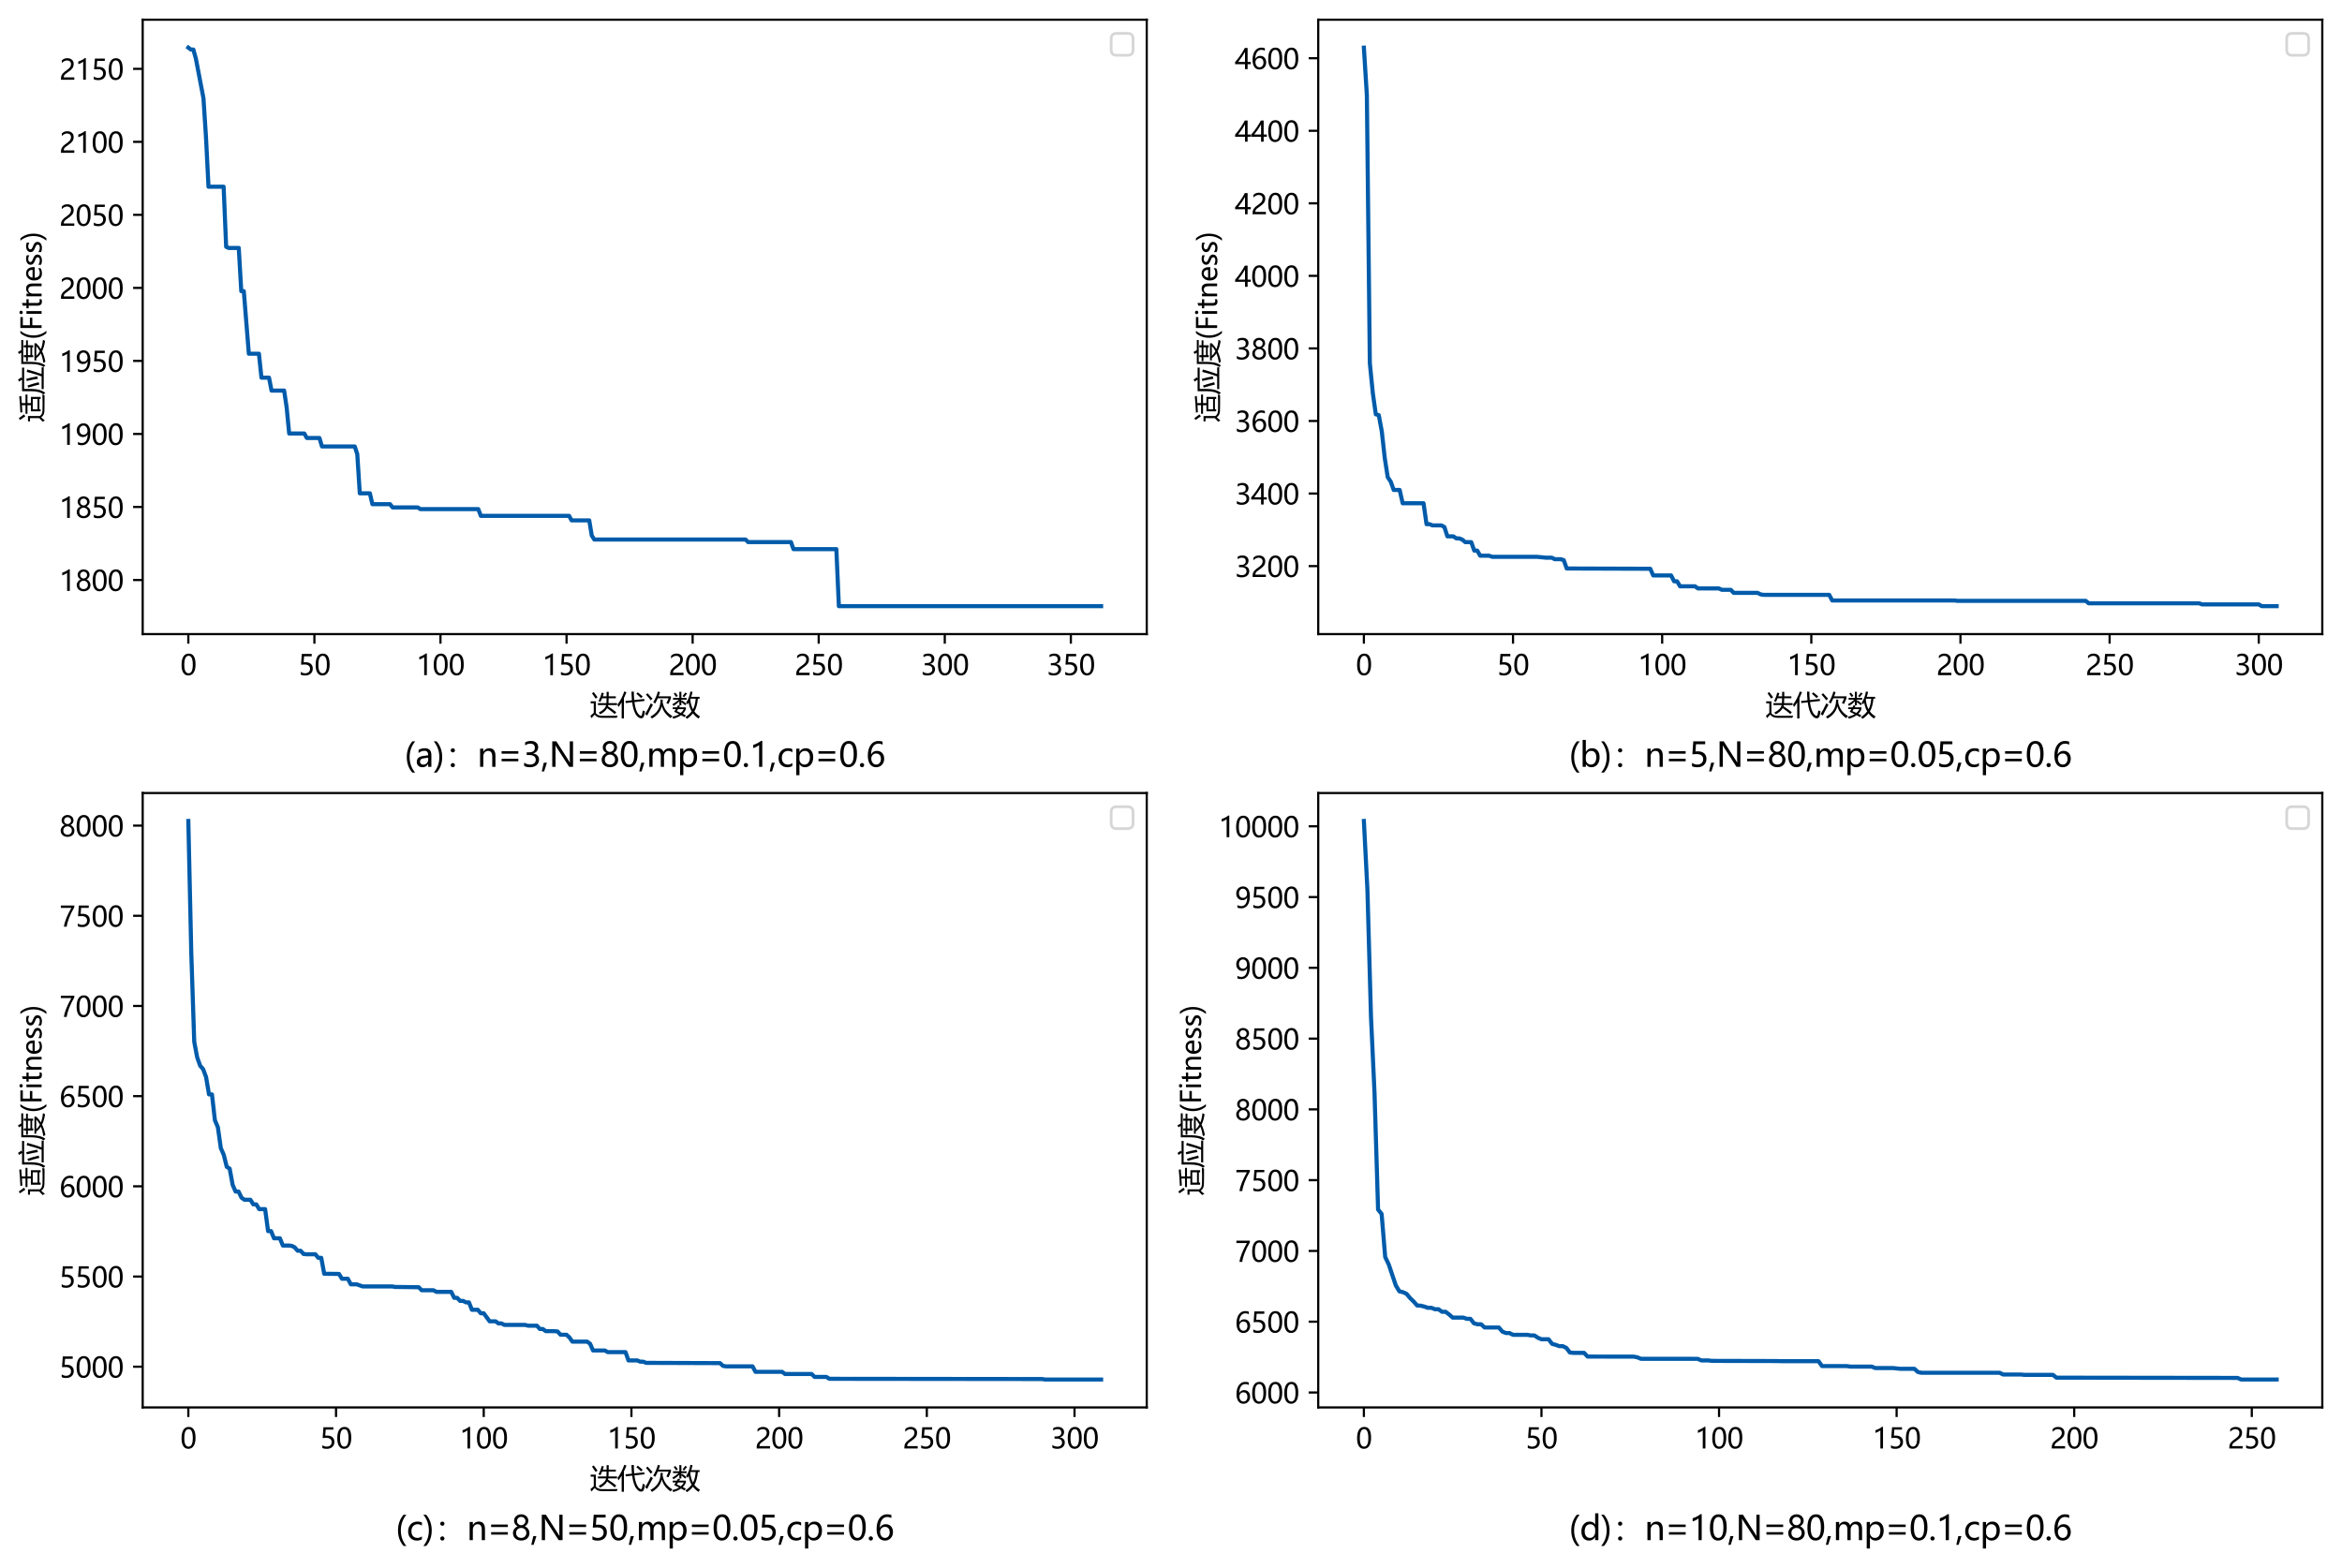 <?xml version="1.0" encoding="utf-8" standalone="no"?>
<!DOCTYPE svg PUBLIC "-//W3C//DTD SVG 1.1//EN"
  "http://www.w3.org/Graphics/SVG/1.1/DTD/svg11.dtd">
<svg xmlns:xlink="http://www.w3.org/1999/xlink" width="855.726pt" height="573pt" viewBox="0 0 855.726 573" xmlns="http://www.w3.org/2000/svg" version="1.1">
 <defs>
  <style type="text/css">*{stroke-linejoin: round; stroke-linecap: butt}</style>
 </defs>
 <g id="figure_1">
  <g id="patch_1">
   <path d="M 0 573 
L 855.726 573 
L 855.726 0 
L 0 0 
z
" style="fill: #ffffff"/>
  </g>
  <g id="axes_1">
   <g id="patch_2">
    <path d="M 52.136 231.72 
L 419.001 231.72 
L 419.001 7.2 
L 52.136 7.2 
z
" style="fill: #ffffff"/>
   </g>
   <g id="matplotlib.axis_1">
    <g id="xtick_1">
     <g id="line2d_1">
      <defs>
       <path id="mc1b9737fca" d="M 0 0 
L 0 3.5 
" style="stroke: #000000; stroke-width: 0.8"/>
      </defs>
      <g>
       <use xlink:href="#mc1b9737fca" x="68.812" y="231.72" style="stroke: #000000; stroke-width: 0.8"/>
      </g>
     </g>
     <g id="text_1">
      <!-- 0 -->
      <g transform="translate(65.88 246.714) scale(0.1 -0.1)">
       <defs>
        <path id="MicrosoftYaHei-30" d="M 284 2325 
Q 284 3606 709 4264 
Q 1134 4922 1941 4922 
Q 3478 4922 3478 2441 
Q 3478 1216 3045 567 
Q 2613 -81 1831 -81 
Q 1094 -81 689 534 
Q 284 1150 284 2325 
z
M 909 2353 
Q 909 425 1888 425 
Q 2850 425 2850 2384 
Q 2850 4413 1906 4413 
Q 909 4413 909 2353 
z
" transform="scale(0.016)"/>
       </defs>
       <use xlink:href="#MicrosoftYaHei-30"/>
      </g>
     </g>
    </g>
    <g id="xtick_2">
     <g id="line2d_2">
      <g>
       <use xlink:href="#mc1b9737fca" x="114.877" y="231.72" style="stroke: #000000; stroke-width: 0.8"/>
      </g>
     </g>
     <g id="text_2">
      <!-- 50 -->
      <g transform="translate(109.013 246.714) scale(0.1 -0.1)">
       <defs>
        <path id="MicrosoftYaHei-35" d="M 3294 1494 
Q 3294 784 2823 350 
Q 2353 -84 1559 -84 
Q 878 -84 544 119 
L 544 744 
Q 1034 425 1544 425 
Q 2050 425 2361 704 
Q 2672 984 2672 1447 
Q 2672 1909 2348 2167 
Q 2025 2425 1434 2425 
Q 978 2425 613 2384 
L 791 4841 
L 3053 4841 
L 3053 4303 
L 1306 4303 
L 1206 2931 
L 1647 2950 
Q 2416 2950 2855 2567 
Q 3294 2184 3294 1494 
z
" transform="scale(0.016)"/>
       </defs>
       <use xlink:href="#MicrosoftYaHei-35"/>
       <use xlink:href="#MicrosoftYaHei-30" transform="translate(58.643 0)"/>
      </g>
     </g>
    </g>
    <g id="xtick_3">
     <g id="line2d_3">
      <g>
       <use xlink:href="#mc1b9737fca" x="160.942" y="231.72" style="stroke: #000000; stroke-width: 0.8"/>
      </g>
     </g>
     <g id="text_3">
      <!-- 100 -->
      <g transform="translate(152.146 246.714) scale(0.1 -0.1)">
       <defs>
        <path id="MicrosoftYaHei-31" d="M 1781 0 
L 1781 4141 
Q 1638 3997 1295 3819 
Q 953 3641 663 3569 
L 663 4169 
Q 1047 4275 1484 4508 
Q 1922 4741 2156 4947 
L 2388 4947 
L 2388 0 
L 1781 0 
z
" transform="scale(0.016)"/>
       </defs>
       <use xlink:href="#MicrosoftYaHei-31"/>
       <use xlink:href="#MicrosoftYaHei-30" transform="translate(58.643 0)"/>
       <use xlink:href="#MicrosoftYaHei-30" transform="translate(117.285 0)"/>
      </g>
     </g>
    </g>
    <g id="xtick_4">
     <g id="line2d_4">
      <g>
       <use xlink:href="#mc1b9737fca" x="207.008" y="231.72" style="stroke: #000000; stroke-width: 0.8"/>
      </g>
     </g>
     <g id="text_4">
      <!-- 150 -->
      <g transform="translate(198.212 246.714) scale(0.1 -0.1)">
       <use xlink:href="#MicrosoftYaHei-31"/>
       <use xlink:href="#MicrosoftYaHei-35" transform="translate(58.643 0)"/>
       <use xlink:href="#MicrosoftYaHei-30" transform="translate(117.285 0)"/>
      </g>
     </g>
    </g>
    <g id="xtick_5">
     <g id="line2d_5">
      <g>
       <use xlink:href="#mc1b9737fca" x="253.073" y="231.72" style="stroke: #000000; stroke-width: 0.8"/>
      </g>
     </g>
     <g id="text_5">
      <!-- 200 -->
      <g transform="translate(244.277 246.714) scale(0.1 -0.1)">
       <defs>
        <path id="MicrosoftYaHei-32" d="M 2666 3572 
Q 2666 3963 2419 4186 
Q 2172 4409 1747 4409 
Q 1447 4409 1140 4256 
Q 834 4103 569 3819 
L 569 4413 
Q 806 4659 1107 4790 
Q 1409 4922 1816 4922 
Q 2472 4922 2872 4570 
Q 3272 4219 3272 3619 
Q 3272 3084 3026 2693 
Q 2781 2303 2188 1894 
Q 1581 1475 1376 1294 
Q 1172 1113 1090 947 
Q 1009 781 1009 544 
L 3416 544 
L 3416 0 
L 372 0 
L 372 241 
Q 372 659 486 951 
Q 600 1244 862 1520 
Q 1125 1797 1681 2184 
Q 2250 2584 2458 2886 
Q 2666 3188 2666 3572 
z
" transform="scale(0.016)"/>
       </defs>
       <use xlink:href="#MicrosoftYaHei-32"/>
       <use xlink:href="#MicrosoftYaHei-30" transform="translate(58.643 0)"/>
       <use xlink:href="#MicrosoftYaHei-30" transform="translate(117.285 0)"/>
      </g>
     </g>
    </g>
    <g id="xtick_6">
     <g id="line2d_6">
      <g>
       <use xlink:href="#mc1b9737fca" x="299.139" y="231.72" style="stroke: #000000; stroke-width: 0.8"/>
      </g>
     </g>
     <g id="text_6">
      <!-- 250 -->
      <g transform="translate(290.343 246.714) scale(0.1 -0.1)">
       <use xlink:href="#MicrosoftYaHei-32"/>
       <use xlink:href="#MicrosoftYaHei-35" transform="translate(58.643 0)"/>
       <use xlink:href="#MicrosoftYaHei-30" transform="translate(117.285 0)"/>
      </g>
     </g>
    </g>
    <g id="xtick_7">
     <g id="line2d_7">
      <g>
       <use xlink:href="#mc1b9737fca" x="345.204" y="231.72" style="stroke: #000000; stroke-width: 0.8"/>
      </g>
     </g>
     <g id="text_7">
      <!-- 300 -->
      <g transform="translate(336.408 246.714) scale(0.1 -0.1)">
       <defs>
        <path id="MicrosoftYaHei-33" d="M 447 809 
Q 944 425 1569 425 
Q 2069 425 2361 670 
Q 2653 916 2653 1328 
Q 2653 2247 1338 2247 
L 934 2247 
L 934 2753 
L 1319 2753 
Q 2484 2753 2484 3616 
Q 2484 4413 1594 4413 
Q 1084 4413 634 4069 
L 634 4647 
Q 1109 4922 1744 4922 
Q 2363 4922 2738 4598 
Q 3113 4275 3113 3759 
Q 3113 2809 2144 2538 
L 2144 2525 
Q 2669 2469 2973 2155 
Q 3278 1841 3278 1372 
Q 3278 719 2808 319 
Q 2338 -81 1556 -81 
Q 869 -81 447 175 
L 447 809 
z
" transform="scale(0.016)"/>
       </defs>
       <use xlink:href="#MicrosoftYaHei-33"/>
       <use xlink:href="#MicrosoftYaHei-30" transform="translate(58.643 0)"/>
       <use xlink:href="#MicrosoftYaHei-30" transform="translate(117.285 0)"/>
      </g>
     </g>
    </g>
    <g id="xtick_8">
     <g id="line2d_8">
      <g>
       <use xlink:href="#mc1b9737fca" x="391.27" y="231.72" style="stroke: #000000; stroke-width: 0.8"/>
      </g>
     </g>
     <g id="text_8">
      <!-- 350 -->
      <g transform="translate(382.473 246.714) scale(0.1 -0.1)">
       <use xlink:href="#MicrosoftYaHei-33"/>
       <use xlink:href="#MicrosoftYaHei-35" transform="translate(58.643 0)"/>
       <use xlink:href="#MicrosoftYaHei-30" transform="translate(117.285 0)"/>
      </g>
     </g>
    </g>
    <g id="text_9">
     <!-- 迭代次数 -->
     <g transform="translate(215.568 261.193) scale(0.1 -0.1)">
      <defs>
       <path id="MicrosoftYaHei-8fed" d="M 1806 2653 
L 3750 2653 
Q 3788 3141 3788 3772 
L 2769 3772 
Q 2581 3297 2381 2922 
Q 2219 3028 1944 3147 
Q 2431 4003 2669 5047 
L 3156 4941 
Q 3044 4553 2931 4209 
L 3794 4209 
Q 3800 4684 3800 5234 
L 4281 5234 
Q 4281 4666 4275 4209 
L 5900 4209 
L 5900 3772 
L 4269 3772 
Q 4269 3053 4231 2653 
L 6181 2653 
L 6181 2216 
L 4175 2216 
Q 4150 2078 4106 1947 
Q 5263 1178 6000 591 
L 5656 159 
Q 4956 778 3919 1509 
Q 3463 691 2338 97 
Q 2163 347 2000 503 
Q 3481 1247 3681 2216 
L 1806 2216 
L 1806 2653 
z
M 2688 -241 
Q 4256 -266 6319 -216 
Q 6206 -441 6113 -697 
Q 3938 -716 2638 -691 
Q 1575 -678 1088 22 
Q 906 -122 356 -778 
L 88 -247 
Q 475 103 863 434 
L 863 2616 
L 150 2616 
L 150 3072 
L 1350 3072 
L 1350 334 
Q 1794 -209 2688 -241 
z
M 856 5178 
Q 1175 4791 1731 3997 
L 1288 3684 
Q 781 4478 456 4909 
L 856 5178 
z
" transform="scale(0.016)"/>
       <path id="MicrosoftYaHei-4ee3" d="M 1850 3141 
L 3328 3303 
Q 3253 4097 3225 5284 
L 3769 5284 
Q 3756 4350 3847 3359 
L 6138 3609 
L 6194 3147 
L 3897 2894 
Q 4250 306 5256 -209 
Q 5531 -322 5613 -28 
Q 5731 416 5813 978 
Q 6075 866 6313 797 
Q 6219 191 6088 -278 
Q 5919 -822 5419 -809 
Q 4881 -791 4394 -166 
Q 3669 678 3384 2838 
L 1925 2678 
L 1850 3141 
z
M 38 2322 
Q 1013 3634 1581 5322 
L 2081 5147 
Q 1803 4419 1500 3794 
L 1500 -841 
L 988 -841 
L 988 2834 
Q 631 2238 250 1759 
Q 163 2016 38 2322 
z
M 4344 4791 
L 4669 5122 
Q 5219 4703 5794 4191 
L 5413 3803 
Q 4888 4341 4344 4791 
z
" transform="scale(0.016)"/>
       <path id="MicrosoftYaHei-6b21" d="M 4119 3472 
Q 4113 3159 4091 2856 
Q 4509 728 6319 -284 
Q 6063 -559 5913 -772 
Q 4344 331 3900 1944 
Q 3491 200 1650 -866 
Q 1525 -672 1306 -422 
Q 3225 591 3525 2428 
Q 3613 2878 3619 3472 
L 4119 3472 
z
M 4944 2647 
Q 5225 3166 5450 3766 
L 2991 3766 
Q 2719 3144 2388 2572 
Q 2163 2734 1938 2841 
Q 2669 4034 3000 5309 
L 3506 5166 
Q 3356 4675 3175 4209 
L 5988 4209 
L 5988 3766 
Q 5731 3072 5425 2466 
Q 5213 2572 4944 2647 
z
M 1388 2622 
Q 1675 2403 1875 2284 
Q 1075 859 575 -178 
L 69 153 
Q 713 1128 1388 2622 
z
M 644 4916 
Q 1150 4409 1781 3672 
L 1375 3297 
Q 769 4097 281 4591 
L 644 4916 
z
" transform="scale(0.016)"/>
       <path id="MicrosoftYaHei-6570" d="M 4175 5303 
L 4675 5228 
Q 4544 4622 4369 4097 
L 6281 4097 
L 6281 3672 
L 5888 3672 
Q 5731 1834 5088 753 
Q 5594 66 6375 -372 
Q 6175 -647 6038 -866 
Q 5275 -372 4769 309 
Q 4194 -403 3400 -928 
Q 3263 -747 3044 -534 
Q 3919 41 4463 772 
Q 3956 1647 3794 2791 
Q 3663 2559 3519 2359 
Q 3394 2541 3206 2759 
Q 3931 3803 4175 5303 
z
M 150 1697 
L 1100 1697 
Q 1238 1934 1369 2184 
L 1819 2041 
Q 1719 1866 1619 1697 
L 3150 1697 
L 3150 1291 
Q 2913 678 2431 216 
Q 2775 53 3131 -109 
L 2856 -541 
Q 2469 -322 2050 -103 
Q 1344 -609 269 -903 
Q 169 -703 56 -466 
Q 969 -259 1600 128 
Q 1063 403 475 691 
Q 675 978 863 1284 
L 150 1284 
L 150 1697 
z
M 219 3847 
L 1656 3847 
L 1656 5247 
L 2119 5247 
L 2119 3847 
L 3319 3847 
L 3319 3434 
L 2119 3434 
L 2119 3053 
L 2306 3266 
Q 2888 2841 3281 2516 
L 2981 2166 
Q 2638 2491 2119 2897 
L 2119 2184 
L 1656 2184 
L 1656 3059 
Q 1088 2466 331 2016 
Q 213 2197 63 2397 
Q 850 2822 1506 3434 
L 219 3434 
L 219 3847 
z
M 5388 3672 
L 4219 3672 
Q 4188 3591 4150 3516 
Q 4263 2191 4775 1247 
Q 5275 2159 5388 3672 
z
M 1088 834 
Q 1531 634 2000 416 
Q 2431 784 2675 1284 
L 1375 1284 
Q 1231 1053 1088 834 
z
M 3038 5091 
L 3425 4834 
Q 3081 4384 2738 4003 
Q 2594 4128 2400 4266 
Q 2725 4647 3038 5091 
z
M 381 4816 
L 738 5059 
Q 1019 4716 1319 4322 
L 931 4047 
Q 656 4453 381 4816 
z
" transform="scale(0.016)"/>
      </defs>
      <use xlink:href="#MicrosoftYaHei-8fed"/>
      <use xlink:href="#MicrosoftYaHei-4ee3" transform="translate(100 0)"/>
      <use xlink:href="#MicrosoftYaHei-6b21" transform="translate(200 0)"/>
      <use xlink:href="#MicrosoftYaHei-6570" transform="translate(300 0)"/>
     </g>
    </g>
   </g>
   <g id="matplotlib.axis_2">
    <g id="ytick_1">
     <g id="line2d_9">
      <defs>
       <path id="m75d4213149" d="M 0 0 
L -3.5 0 
" style="stroke: #000000; stroke-width: 0.8"/>
      </defs>
      <g>
       <use xlink:href="#m75d4213149" x="52.136" y="211.951" style="stroke: #000000; stroke-width: 0.8"/>
      </g>
     </g>
     <g id="text_10">
      <!-- 1800 -->
      <g transform="translate(21.68 215.948) scale(0.1 -0.1)">
       <defs>
        <path id="MicrosoftYaHei-38" d="M 306 1350 
Q 306 1769 556 2122 
Q 806 2475 1200 2625 
Q 884 2803 700 3081 
Q 516 3359 516 3684 
Q 516 4028 692 4312 
Q 869 4597 1183 4759 
Q 1497 4922 1875 4922 
Q 2256 4922 2572 4761 
Q 2888 4600 3063 4315 
Q 3238 4031 3238 3684 
Q 3238 3366 3058 3086 
Q 2878 2806 2559 2625 
Q 2953 2472 3200 2119 
Q 3447 1766 3447 1350 
Q 3447 938 3250 611 
Q 3053 284 2690 103 
Q 2328 -78 1875 -78 
Q 1425 -78 1065 103 
Q 706 284 506 612 
Q 306 941 306 1350 
z
M 906 1378 
Q 906 947 1172 687 
Q 1438 428 1878 428 
Q 2309 428 2582 692 
Q 2856 956 2856 1378 
Q 2856 1778 2579 2051 
Q 2303 2325 1878 2325 
Q 1456 2325 1181 2058 
Q 906 1791 906 1378 
z
M 1081 3634 
Q 1081 3309 1312 3076 
Q 1544 2844 1878 2844 
Q 2206 2844 2445 3078 
Q 2684 3313 2684 3634 
Q 2684 3963 2454 4191 
Q 2225 4419 1878 4419 
Q 1534 4419 1307 4195 
Q 1081 3972 1081 3634 
z
" transform="scale(0.016)"/>
       </defs>
       <use xlink:href="#MicrosoftYaHei-31"/>
       <use xlink:href="#MicrosoftYaHei-38" transform="translate(58.643 0)"/>
       <use xlink:href="#MicrosoftYaHei-30" transform="translate(117.285 0)"/>
       <use xlink:href="#MicrosoftYaHei-30" transform="translate(175.928 0)"/>
      </g>
     </g>
    </g>
    <g id="ytick_2">
     <g id="line2d_10">
      <g>
       <use xlink:href="#m75d4213149" x="52.136" y="185.265" style="stroke: #000000; stroke-width: 0.8"/>
      </g>
     </g>
     <g id="text_11">
      <!-- 1850 -->
      <g transform="translate(21.68 189.262) scale(0.1 -0.1)">
       <use xlink:href="#MicrosoftYaHei-31"/>
       <use xlink:href="#MicrosoftYaHei-38" transform="translate(58.643 0)"/>
       <use xlink:href="#MicrosoftYaHei-35" transform="translate(117.285 0)"/>
       <use xlink:href="#MicrosoftYaHei-30" transform="translate(175.928 0)"/>
      </g>
     </g>
    </g>
    <g id="ytick_3">
     <g id="line2d_11">
      <g>
       <use xlink:href="#m75d4213149" x="52.136" y="158.579" style="stroke: #000000; stroke-width: 0.8"/>
      </g>
     </g>
     <g id="text_12">
      <!-- 1900 -->
      <g transform="translate(21.68 162.576) scale(0.1 -0.1)">
       <defs>
        <path id="MicrosoftYaHei-39" d="M 578 656 
Q 978 425 1441 425 
Q 2091 425 2448 937 
Q 2806 1450 2806 2394 
Q 2800 2388 2794 2394 
Q 2475 1788 1722 1788 
Q 1113 1788 713 2206 
Q 313 2625 313 3294 
Q 313 4006 750 4464 
Q 1188 4922 1884 4922 
Q 2606 4922 3012 4355 
Q 3419 3788 3419 2703 
Q 3419 1363 2894 641 
Q 2369 -81 1441 -81 
Q 931 -81 578 84 
L 578 656 
z
M 931 3372 
Q 931 2884 1181 2598 
Q 1431 2313 1872 2313 
Q 2253 2313 2512 2573 
Q 2772 2834 2772 3206 
Q 2772 3728 2514 4070 
Q 2256 4413 1834 4413 
Q 1444 4413 1187 4116 
Q 931 3819 931 3372 
z
" transform="scale(0.016)"/>
       </defs>
       <use xlink:href="#MicrosoftYaHei-31"/>
       <use xlink:href="#MicrosoftYaHei-39" transform="translate(58.643 0)"/>
       <use xlink:href="#MicrosoftYaHei-30" transform="translate(117.285 0)"/>
       <use xlink:href="#MicrosoftYaHei-30" transform="translate(175.928 0)"/>
      </g>
     </g>
    </g>
    <g id="ytick_4">
     <g id="line2d_12">
      <g>
       <use xlink:href="#m75d4213149" x="52.136" y="131.893" style="stroke: #000000; stroke-width: 0.8"/>
      </g>
     </g>
     <g id="text_13">
      <!-- 1950 -->
      <g transform="translate(21.68 135.889) scale(0.1 -0.1)">
       <use xlink:href="#MicrosoftYaHei-31"/>
       <use xlink:href="#MicrosoftYaHei-39" transform="translate(58.643 0)"/>
       <use xlink:href="#MicrosoftYaHei-35" transform="translate(117.285 0)"/>
       <use xlink:href="#MicrosoftYaHei-30" transform="translate(175.928 0)"/>
      </g>
     </g>
    </g>
    <g id="ytick_5">
     <g id="line2d_13">
      <g>
       <use xlink:href="#m75d4213149" x="52.136" y="105.207" style="stroke: #000000; stroke-width: 0.8"/>
      </g>
     </g>
     <g id="text_14">
      <!-- 2000 -->
      <g transform="translate(21.68 109.203) scale(0.1 -0.1)">
       <use xlink:href="#MicrosoftYaHei-32"/>
       <use xlink:href="#MicrosoftYaHei-30" transform="translate(58.643 0)"/>
       <use xlink:href="#MicrosoftYaHei-30" transform="translate(117.285 0)"/>
       <use xlink:href="#MicrosoftYaHei-30" transform="translate(175.928 0)"/>
      </g>
     </g>
    </g>
    <g id="ytick_6">
     <g id="line2d_14">
      <g>
       <use xlink:href="#m75d4213149" x="52.136" y="78.521" style="stroke: #000000; stroke-width: 0.8"/>
      </g>
     </g>
     <g id="text_15">
      <!-- 2050 -->
      <g transform="translate(21.68 82.517) scale(0.1 -0.1)">
       <use xlink:href="#MicrosoftYaHei-32"/>
       <use xlink:href="#MicrosoftYaHei-30" transform="translate(58.643 0)"/>
       <use xlink:href="#MicrosoftYaHei-35" transform="translate(117.285 0)"/>
       <use xlink:href="#MicrosoftYaHei-30" transform="translate(175.928 0)"/>
      </g>
     </g>
    </g>
    <g id="ytick_7">
     <g id="line2d_15">
      <g>
       <use xlink:href="#m75d4213149" x="52.136" y="51.834" style="stroke: #000000; stroke-width: 0.8"/>
      </g>
     </g>
     <g id="text_16">
      <!-- 2100 -->
      <g transform="translate(21.68 55.831) scale(0.1 -0.1)">
       <use xlink:href="#MicrosoftYaHei-32"/>
       <use xlink:href="#MicrosoftYaHei-31" transform="translate(58.643 0)"/>
       <use xlink:href="#MicrosoftYaHei-30" transform="translate(117.285 0)"/>
       <use xlink:href="#MicrosoftYaHei-30" transform="translate(175.928 0)"/>
      </g>
     </g>
    </g>
    <g id="ytick_8">
     <g id="line2d_16">
      <g>
       <use xlink:href="#m75d4213149" x="52.136" y="25.148" style="stroke: #000000; stroke-width: 0.8"/>
      </g>
     </g>
     <g id="text_17">
      <!-- 2150 -->
      <g transform="translate(21.68 29.145) scale(0.1 -0.1)">
       <use xlink:href="#MicrosoftYaHei-32"/>
       <use xlink:href="#MicrosoftYaHei-31" transform="translate(58.643 0)"/>
       <use xlink:href="#MicrosoftYaHei-35" transform="translate(117.285 0)"/>
       <use xlink:href="#MicrosoftYaHei-30" transform="translate(175.928 0)"/>
      </g>
     </g>
    </g>
    <g id="text_18">
     <!-- 适应度(Fitness) -->
     <g transform="translate(15.194 154.197) rotate(-90) scale(0.1 -0.1)">
      <defs>
       <path id="MicrosoftYaHei-9002" d="M 2425 2441 
L 3825 2441 
L 3825 3222 
L 1875 3222 
L 1875 3672 
L 3825 3672 
L 3825 4491 
Q 3050 4444 2225 4397 
Q 2194 4597 2138 4841 
Q 4288 4934 5844 5097 
L 5938 4641 
Q 5153 4581 4313 4525 
L 4313 3672 
L 6269 3672 
L 6269 3222 
L 4313 3222 
L 4313 2441 
L 5725 2441 
L 5725 216 
L 5250 216 
L 5250 503 
L 2900 503 
L 2900 216 
L 2425 216 
L 2425 2441 
z
M 2663 -203 
L 4444 -228 
L 6288 -178 
Q 6194 -434 6113 -672 
L 4344 -672 
L 2581 -647 
Q 1513 -634 1069 84 
Q 813 -153 319 -753 
L 63 -234 
Q 631 313 875 541 
L 875 2641 
L 131 2641 
L 131 3103 
L 1356 3103 
L 1356 403 
Q 1744 -191 2663 -203 
z
M 5250 2016 
L 2900 2016 
L 2900 928 
L 5250 928 
L 5250 2016 
z
M 856 5203 
Q 1325 4603 1731 4022 
L 1288 3709 
Q 894 4334 456 4934 
L 856 5203 
z
" transform="scale(0.016)"/>
       <path id="MicrosoftYaHei-5e94" d="M 2969 5134 
L 3425 5378 
Q 3694 5034 3938 4634 
L 3634 4459 
L 6169 4459 
L 6169 3984 
L 1300 3984 
L 1300 2453 
Q 1300 241 388 -853 
Q 238 -647 25 -422 
Q 775 416 775 2441 
L 775 4459 
L 3419 4459 
Q 3216 4803 2969 5134 
z
M 1263 -9 
L 4153 -9 
Q 4641 1238 5188 3403 
L 5731 3253 
Q 5147 1191 4694 -9 
L 6238 -9 
L 6238 -484 
L 1263 -484 
L 1263 -9 
z
M 1600 3059 
L 2075 3222 
Q 2463 2084 2825 672 
L 2294 509 
Q 2006 1747 1600 3059 
z
M 3106 3372 
L 3588 3509 
Q 3913 2384 4163 991 
L 3613 847 
Q 3431 2084 3106 3372 
z
" transform="scale(0.016)"/>
       <path id="MicrosoftYaHei-5ea6" d="M 1550 1216 
L 1550 1628 
L 5469 1628 
L 5469 1222 
Q 4903 613 4147 163 
Q 5050 -200 6263 -309 
L 6019 -797 
Q 4625 -603 3644 -109 
Q 2600 -619 1250 -866 
Q 1150 -666 994 -416 
Q 2231 -222 3166 166 
Q 2497 600 2066 1216 
L 1550 1216 
z
M 1363 3541 
L 2294 3541 
L 2294 4066 
L 2769 4066 
L 2769 3541 
L 4538 3541 
L 4538 4072 
L 5013 4072 
L 5013 3541 
L 6150 3541 
L 6150 3128 
L 5013 3128 
L 5013 1928 
L 4538 1928 
L 4538 2147 
L 2769 2147 
L 2769 1922 
L 2294 1922 
L 2294 3128 
L 1363 3128 
L 1363 3541 
z
M 3025 5172 
L 3481 5391 
Q 3694 5056 3909 4634 
L 6213 4634 
L 6213 4197 
L 1225 4197 
L 1225 2316 
Q 1225 178 394 -872 
Q 238 -666 38 -447 
Q 725 397 738 2347 
L 738 4634 
L 3331 4634 
Q 3188 4909 3025 5172 
z
M 2769 2547 
L 4538 2547 
L 4538 3128 
L 2769 3128 
L 2769 2547 
z
M 4819 1216 
L 2588 1216 
Q 3031 728 3656 391 
Q 4334 741 4819 1216 
z
" transform="scale(0.016)"/>
       <path id="MicrosoftYaHei-28" d="M 1531 -1100 
Q 478 100 478 1847 
Q 478 3594 1531 4841 
L 2072 4841 
Q 1016 3544 1016 1853 
Q 1016 166 2066 -1100 
L 1531 -1100 
z
" transform="scale(0.016)"/>
       <path id="MicrosoftYaHei-46" d="M 3119 4284 
L 1250 4284 
L 1250 2666 
L 2981 2666 
L 2981 2116 
L 1250 2116 
L 1250 0 
L 625 0 
L 625 4841 
L 3119 4841 
L 3119 4284 
z
" transform="scale(0.016)"/>
       <path id="MicrosoftYaHei-69" d="M 472 4675 
Q 472 4838 583 4948 
Q 694 5059 856 5059 
Q 1022 5059 1136 4950 
Q 1250 4841 1250 4675 
Q 1250 4513 1136 4405 
Q 1022 4297 856 4297 
Q 691 4297 581 4405 
Q 472 4513 472 4675 
z
M 544 0 
L 544 3456 
L 1156 3456 
L 1156 0 
L 544 0 
z
" transform="scale(0.016)"/>
       <path id="MicrosoftYaHei-74" d="M 2206 34 
Q 2006 -75 1666 -75 
Q 738 -75 738 953 
L 738 2950 
L 144 2950 
L 144 3456 
L 738 3456 
L 738 4288 
L 1347 4481 
L 1347 3456 
L 2206 3456 
L 2206 2950 
L 1347 2950 
L 1347 1063 
Q 1347 722 1462 575 
Q 1578 428 1847 428 
Q 2053 428 2206 544 
L 2206 34 
z
" transform="scale(0.016)"/>
       <path id="MicrosoftYaHei-6e" d="M 3469 0 
L 2859 0 
L 2859 1966 
Q 2859 3031 2081 3031 
Q 1678 3031 1418 2731 
Q 1159 2431 1159 1972 
L 1159 0 
L 547 0 
L 547 3456 
L 1159 3456 
L 1159 2884 
L 1172 2884 
Q 1563 3538 2306 3538 
Q 2875 3538 3172 3173 
Q 3469 2809 3469 2113 
L 3469 0 
z
" transform="scale(0.016)"/>
       <path id="MicrosoftYaHei-65" d="M 3363 1572 
L 944 1572 
Q 959 1019 1246 717 
Q 1534 416 2050 416 
Q 2631 416 3116 788 
L 3116 241 
Q 2659 -81 1906 -81 
Q 1156 -81 736 394 
Q 316 869 316 1713 
Q 316 2506 777 3022 
Q 1238 3538 1922 3538 
Q 2600 3538 2981 3102 
Q 3363 2666 3363 1881 
L 3363 1572 
z
M 2750 2063 
Q 2747 2531 2528 2787 
Q 2309 3044 1913 3044 
Q 1547 3044 1280 2772 
Q 1013 2500 944 2063 
L 2750 2063 
z
" transform="scale(0.016)"/>
       <path id="MicrosoftYaHei-73" d="M 353 747 
Q 816 413 1350 413 
Q 2066 413 2066 881 
Q 2066 1081 1909 1211 
Q 1753 1341 1275 1519 
Q 700 1750 528 1976 
Q 356 2203 356 2525 
Q 356 2984 745 3261 
Q 1134 3538 1703 3538 
Q 2144 3538 2522 3384 
L 2522 2794 
Q 2134 3044 1644 3044 
Q 1350 3044 1165 2916 
Q 981 2788 981 2578 
Q 981 2372 1114 2256 
Q 1247 2141 1703 1959 
Q 2281 1744 2484 1512 
Q 2688 1281 2688 941 
Q 2688 466 2298 192 
Q 1909 -81 1291 -81 
Q 753 -81 353 122 
L 353 747 
z
" transform="scale(0.016)"/>
       <path id="MicrosoftYaHei-29" d="M 78 -1100 
Q 1131 163 1131 1853 
Q 1131 3547 72 4841 
L 616 4841 
Q 1672 3603 1672 1847 
Q 1672 91 616 -1100 
L 78 -1100 
z
" transform="scale(0.016)"/>
      </defs>
      <use xlink:href="#MicrosoftYaHei-9002"/>
      <use xlink:href="#MicrosoftYaHei-5e94" transform="translate(100 0)"/>
      <use xlink:href="#MicrosoftYaHei-5ea6" transform="translate(200 0)"/>
      <use xlink:href="#MicrosoftYaHei-28" transform="translate(300 0)"/>
      <use xlink:href="#MicrosoftYaHei-46" transform="translate(333.398 0)"/>
      <use xlink:href="#MicrosoftYaHei-69" transform="translate(386.523 0)"/>
      <use xlink:href="#MicrosoftYaHei-74" transform="translate(413.135 0)"/>
      <use xlink:href="#MicrosoftYaHei-6e" transform="translate(450.391 0)"/>
      <use xlink:href="#MicrosoftYaHei-65" transform="translate(512.012 0)"/>
      <use xlink:href="#MicrosoftYaHei-73" transform="translate(568.75 0)"/>
      <use xlink:href="#MicrosoftYaHei-73" transform="translate(615.039 0)"/>
      <use xlink:href="#MicrosoftYaHei-29" transform="translate(661.328 0)"/>
     </g>
    </g>
   </g>
   <g id="line2d_17">
    <path d="M 68.812 17.405 
L 69.733 18.105 
L 70.654 18.105 
L 71.576 21.455 
L 74.339 35.884 
L 75.261 50.081 
L 76.182 68.237 
L 81.71 68.237 
L 82.631 90.187 
L 83.553 90.608 
L 87.238 90.608 
L 88.159 106.395 
L 89.08 106.395 
L 90.923 129.262 
L 94.608 129.262 
L 95.53 138.009 
L 98.293 138.009 
L 99.215 142.728 
L 103.821 142.728 
L 104.743 148.979 
L 105.664 158.417 
L 111.192 158.417 
L 112.113 160.057 
L 116.72 160.057 
L 117.641 163.15 
L 129.618 163.15 
L 130.539 165.945 
L 131.461 180.269 
L 135.146 180.269 
L 136.067 184.245 
L 142.516 184.245 
L 143.438 185.422 
L 152.651 185.422 
L 153.572 186.05 
L 174.762 186.05 
L 175.683 188.506 
L 207.929 188.506 
L 208.85 190.162 
L 215.3 190.162 
L 216.221 195.705 
L 217.142 197.164 
L 272.421 197.164 
L 273.342 198.094 
L 289.004 198.094 
L 289.926 200.672 
L 305.588 200.672 
L 306.509 221.515 
L 402.325 221.515 
L 402.325 221.515 
" clip-path="url(#p7dbcd4fe45)" style="fill: none; stroke: #005baa; stroke-width: 1.5; stroke-linecap: square"/>
   </g>
   <g id="patch_3">
    <path d="M 52.136 231.72 
L 52.136 7.2 
" style="fill: none; stroke: #000000; stroke-width: 0.8; stroke-linejoin: miter; stroke-linecap: square"/>
   </g>
   <g id="patch_4">
    <path d="M 419.001 231.72 
L 419.001 7.2 
" style="fill: none; stroke: #000000; stroke-width: 0.8; stroke-linejoin: miter; stroke-linecap: square"/>
   </g>
   <g id="patch_5">
    <path d="M 52.136 231.72 
L 419.001 231.72 
" style="fill: none; stroke: #000000; stroke-width: 0.8; stroke-linejoin: miter; stroke-linecap: square"/>
   </g>
   <g id="patch_6">
    <path d="M 52.136 7.2 
L 419.001 7.2 
" style="fill: none; stroke: #000000; stroke-width: 0.8; stroke-linejoin: miter; stroke-linecap: square"/>
   </g>
   <g id="text_19">
    <!-- (a)：n=3,N=80,mp=0.1,cp=0.6 -->
    <g transform="translate(147.718 280.216) scale(0.12 -0.12)">
     <defs>
      <path id="MicrosoftYaHei-61" d="M 628 3216 
Q 1144 3538 1819 3538 
Q 3069 3538 3069 2225 
L 3069 0 
L 2463 0 
L 2463 534 
L 2447 534 
Q 2088 -81 1388 -81 
Q 884 -81 587 191 
Q 291 463 291 925 
Q 291 1894 1438 2053 
L 2463 2197 
Q 2463 3044 1763 3044 
Q 1141 3044 628 2625 
L 628 3216 
z
M 1653 1625 
Q 1228 1569 1067 1412 
Q 906 1256 906 975 
Q 906 728 1081 572 
Q 1256 416 1544 416 
Q 1944 416 2203 697 
Q 2463 978 2463 1403 
L 2463 1734 
L 1653 1625 
z
" transform="scale(0.016)"/>
      <path id="MicrosoftYaHei-ff1a" d="M 1606 3531 
Q 1772 3531 1890 3415 
Q 2009 3300 2009 3138 
Q 2009 2975 1893 2858 
Q 1778 2741 1606 2741 
Q 1434 2741 1318 2858 
Q 1203 2975 1203 3138 
Q 1203 3300 1322 3415 
Q 1441 3531 1606 3531 
z
M 1606 716 
Q 1772 716 1890 600 
Q 2009 484 2009 319 
Q 2009 150 1890 36 
Q 1772 -78 1606 -78 
Q 1441 -78 1322 36 
Q 1203 150 1203 319 
Q 1203 484 1322 600 
Q 1441 716 1606 716 
z
" transform="scale(0.016)"/>
      <path id="MicrosoftYaHei-3d" d="M 3972 2497 
L 788 2497 
L 788 2969 
L 3972 2969 
L 3972 2497 
z
M 3972 1053 
L 788 1053 
L 788 1525 
L 3972 1525 
L 3972 1053 
z
" transform="scale(0.016)"/>
      <path id="MicrosoftYaHei-2c" d="M 1109 778 
L 575 -888 
L 131 -888 
L 519 778 
L 1109 778 
z
" transform="scale(0.016)"/>
      <path id="MicrosoftYaHei-4e" d="M 4578 0 
L 3838 0 
L 1403 3766 
Q 1300 3925 1238 4081 
L 1219 4081 
Q 1244 3919 1244 3403 
L 1244 0 
L 625 0 
L 625 4841 
L 1409 4841 
L 3778 1141 
Q 3947 878 3978 806 
L 3991 806 
Q 3959 1013 3959 1513 
L 3959 4841 
L 4578 4841 
L 4578 0 
z
" transform="scale(0.016)"/>
      <path id="MicrosoftYaHei-6d" d="M 5522 0 
L 4909 0 
L 4909 1984 
Q 4909 2547 4734 2789 
Q 4559 3031 4159 3031 
Q 3822 3031 3581 2715 
Q 3341 2400 3341 1969 
L 3341 0 
L 2728 0 
L 2728 2047 
Q 2728 3031 1969 3031 
Q 1619 3031 1389 2731 
Q 1159 2431 1159 1966 
L 1159 0 
L 547 0 
L 547 3456 
L 1159 3456 
L 1159 2909 
L 1172 2909 
Q 1541 3538 2250 3538 
Q 2597 3538 2862 3347 
Q 3128 3156 3231 2831 
Q 3616 3538 4381 3538 
Q 5522 3538 5522 2131 
L 5522 0 
z
" transform="scale(0.016)"/>
      <path id="MicrosoftYaHei-70" d="M 1159 488 
L 1159 -1591 
L 547 -1591 
L 547 3456 
L 1159 3456 
L 1159 2859 
L 1172 2859 
Q 1578 3538 2359 3538 
Q 3022 3538 3398 3073 
Q 3775 2609 3775 1828 
Q 3775 966 3348 442 
Q 2922 -81 2200 -81 
Q 1534 -81 1172 488 
L 1159 488 
z
M 1156 1425 
Q 1156 1003 1428 714 
Q 1700 425 2109 425 
Q 2597 425 2872 800 
Q 3147 1175 3147 1838 
Q 3147 2397 2890 2714 
Q 2634 3031 2191 3031 
Q 1738 3031 1447 2709 
Q 1156 2388 1156 1884 
L 1156 1425 
z
" transform="scale(0.016)"/>
      <path id="MicrosoftYaHei-2e" d="M 372 322 
Q 372 491 487 606 
Q 603 722 775 722 
Q 950 722 1065 605 
Q 1181 488 1181 322 
Q 1181 159 1065 42 
Q 950 -75 772 -75 
Q 600 -75 486 42 
Q 372 159 372 322 
z
" transform="scale(0.016)"/>
      <path id="MicrosoftYaHei-63" d="M 2934 156 
Q 2538 -81 1978 -81 
Q 1228 -81 772 400 
Q 316 881 316 1647 
Q 316 2497 808 3017 
Q 1300 3538 2125 3538 
Q 2600 3538 2938 3369 
L 2938 2763 
Q 2572 3031 2125 3031 
Q 1600 3031 1270 2667 
Q 941 2303 941 1697 
Q 941 1100 1252 762 
Q 1563 425 2091 425 
Q 2538 425 2934 719 
L 2934 156 
z
" transform="scale(0.016)"/>
      <path id="MicrosoftYaHei-36" d="M 3181 4219 
Q 2803 4413 2391 4413 
Q 1763 4413 1381 3866 
Q 1000 3319 994 2372 
L 1009 2372 
Q 1353 3038 2106 3038 
Q 2734 3038 3109 2628 
Q 3484 2219 3484 1541 
Q 3484 831 3051 375 
Q 2619 -81 1947 -81 
Q 1209 -81 789 495 
Q 369 1072 369 2131 
Q 369 3413 920 4167 
Q 1472 4922 2372 4922 
Q 2888 4922 3181 4781 
L 3181 4219 
z
M 1031 1584 
Q 1031 1106 1286 765 
Q 1541 425 1963 425 
Q 2363 425 2613 719 
Q 2863 1013 2863 1475 
Q 2863 1975 2627 2253 
Q 2391 2531 1956 2531 
Q 1544 2531 1287 2250 
Q 1031 1969 1031 1584 
z
" transform="scale(0.016)"/>
     </defs>
     <use xlink:href="#MicrosoftYaHei-28"/>
     <use xlink:href="#MicrosoftYaHei-61" transform="translate(33.398 0)"/>
     <use xlink:href="#MicrosoftYaHei-29" transform="translate(88.672 0)"/>
     <use xlink:href="#MicrosoftYaHei-ff1a" transform="translate(122.07 0)"/>
     <use xlink:href="#MicrosoftYaHei-6e" transform="translate(222.07 0)"/>
     <use xlink:href="#MicrosoftYaHei-3d" transform="translate(283.691 0)"/>
     <use xlink:href="#MicrosoftYaHei-33" transform="translate(357.861 0)"/>
     <use xlink:href="#MicrosoftYaHei-2c" transform="translate(416.504 0)"/>
     <use xlink:href="#MicrosoftYaHei-4e" transform="translate(440.576 0)"/>
     <use xlink:href="#MicrosoftYaHei-3d" transform="translate(521.875 0)"/>
     <use xlink:href="#MicrosoftYaHei-38" transform="translate(596.045 0)"/>
     <use xlink:href="#MicrosoftYaHei-30" transform="translate(654.688 0)"/>
     <use xlink:href="#MicrosoftYaHei-2c" transform="translate(713.33 0)"/>
     <use xlink:href="#MicrosoftYaHei-6d" transform="translate(737.402 0)"/>
     <use xlink:href="#MicrosoftYaHei-70" transform="translate(831.104 0)"/>
     <use xlink:href="#MicrosoftYaHei-3d" transform="translate(894.971 0)"/>
     <use xlink:href="#MicrosoftYaHei-30" transform="translate(969.141 0)"/>
     <use xlink:href="#MicrosoftYaHei-2e" transform="translate(1027.783 0)"/>
     <use xlink:href="#MicrosoftYaHei-31" transform="translate(1051.855 0)"/>
     <use xlink:href="#MicrosoftYaHei-2c" transform="translate(1110.498 0)"/>
     <use xlink:href="#MicrosoftYaHei-63" transform="translate(1134.57 0)"/>
     <use xlink:href="#MicrosoftYaHei-70" transform="translate(1184.717 0)"/>
     <use xlink:href="#MicrosoftYaHei-3d" transform="translate(1248.584 0)"/>
     <use xlink:href="#MicrosoftYaHei-30" transform="translate(1322.754 0)"/>
     <use xlink:href="#MicrosoftYaHei-2e" transform="translate(1381.396 0)"/>
     <use xlink:href="#MicrosoftYaHei-36" transform="translate(1405.469 0)"/>
    </g>
   </g>
   <g id="legend_1">
    <g id="patch_7">
     <path d="M 408.001 20.2 
L 412.001 20.2 
Q 414.001 20.2 414.001 18.2 
L 414.001 14.2 
Q 414.001 12.2 412.001 12.2 
L 408.001 12.2 
Q 406.001 12.2 406.001 14.2 
L 406.001 18.2 
Q 406.001 20.2 408.001 20.2 
z
" style="fill: #ffffff; opacity: 0.8; stroke: #cccccc; stroke-linejoin: miter"/>
    </g>
   </g>
  </g>
  <g id="axes_2">
   <g id="patch_8">
    <path d="M 481.661 231.72 
L 848.526 231.72 
L 848.526 7.2 
L 481.661 7.2 
z
" style="fill: #ffffff"/>
   </g>
   <g id="matplotlib.axis_3">
    <g id="xtick_9">
     <g id="line2d_18">
      <g>
       <use xlink:href="#mc1b9737fca" x="498.337" y="231.72" style="stroke: #000000; stroke-width: 0.8"/>
      </g>
     </g>
     <g id="text_20">
      <!-- 0 -->
      <g transform="translate(495.405 246.714) scale(0.1 -0.1)">
       <use xlink:href="#MicrosoftYaHei-30"/>
      </g>
     </g>
    </g>
    <g id="xtick_10">
     <g id="line2d_19">
      <g>
       <use xlink:href="#mc1b9737fca" x="552.832" y="231.72" style="stroke: #000000; stroke-width: 0.8"/>
      </g>
     </g>
     <g id="text_21">
      <!-- 50 -->
      <g transform="translate(546.968 246.714) scale(0.1 -0.1)">
       <use xlink:href="#MicrosoftYaHei-35"/>
       <use xlink:href="#MicrosoftYaHei-30" transform="translate(58.643 0)"/>
      </g>
     </g>
    </g>
    <g id="xtick_11">
     <g id="line2d_20">
      <g>
       <use xlink:href="#mc1b9737fca" x="607.328" y="231.72" style="stroke: #000000; stroke-width: 0.8"/>
      </g>
     </g>
     <g id="text_22">
      <!-- 100 -->
      <g transform="translate(598.532 246.714) scale(0.1 -0.1)">
       <use xlink:href="#MicrosoftYaHei-31"/>
       <use xlink:href="#MicrosoftYaHei-30" transform="translate(58.643 0)"/>
       <use xlink:href="#MicrosoftYaHei-30" transform="translate(117.285 0)"/>
      </g>
     </g>
    </g>
    <g id="xtick_12">
     <g id="line2d_21">
      <g>
       <use xlink:href="#mc1b9737fca" x="661.824" y="231.72" style="stroke: #000000; stroke-width: 0.8"/>
      </g>
     </g>
     <g id="text_23">
      <!-- 150 -->
      <g transform="translate(653.028 246.714) scale(0.1 -0.1)">
       <use xlink:href="#MicrosoftYaHei-31"/>
       <use xlink:href="#MicrosoftYaHei-35" transform="translate(58.643 0)"/>
       <use xlink:href="#MicrosoftYaHei-30" transform="translate(117.285 0)"/>
      </g>
     </g>
    </g>
    <g id="xtick_13">
     <g id="line2d_22">
      <g>
       <use xlink:href="#mc1b9737fca" x="716.319" y="231.72" style="stroke: #000000; stroke-width: 0.8"/>
      </g>
     </g>
     <g id="text_24">
      <!-- 200 -->
      <g transform="translate(707.523 246.714) scale(0.1 -0.1)">
       <use xlink:href="#MicrosoftYaHei-32"/>
       <use xlink:href="#MicrosoftYaHei-30" transform="translate(58.643 0)"/>
       <use xlink:href="#MicrosoftYaHei-30" transform="translate(117.285 0)"/>
      </g>
     </g>
    </g>
    <g id="xtick_14">
     <g id="line2d_23">
      <g>
       <use xlink:href="#mc1b9737fca" x="770.815" y="231.72" style="stroke: #000000; stroke-width: 0.8"/>
      </g>
     </g>
     <g id="text_25">
      <!-- 250 -->
      <g transform="translate(762.019 246.714) scale(0.1 -0.1)">
       <use xlink:href="#MicrosoftYaHei-32"/>
       <use xlink:href="#MicrosoftYaHei-35" transform="translate(58.643 0)"/>
       <use xlink:href="#MicrosoftYaHei-30" transform="translate(117.285 0)"/>
      </g>
     </g>
    </g>
    <g id="xtick_15">
     <g id="line2d_24">
      <g>
       <use xlink:href="#mc1b9737fca" x="825.311" y="231.72" style="stroke: #000000; stroke-width: 0.8"/>
      </g>
     </g>
     <g id="text_26">
      <!-- 300 -->
      <g transform="translate(816.515 246.714) scale(0.1 -0.1)">
       <use xlink:href="#MicrosoftYaHei-33"/>
       <use xlink:href="#MicrosoftYaHei-30" transform="translate(58.643 0)"/>
       <use xlink:href="#MicrosoftYaHei-30" transform="translate(117.285 0)"/>
      </g>
     </g>
    </g>
    <g id="text_27">
     <!-- 迭代次数 -->
     <g transform="translate(645.093 261.193) scale(0.1 -0.1)">
      <use xlink:href="#MicrosoftYaHei-8fed"/>
      <use xlink:href="#MicrosoftYaHei-4ee3" transform="translate(100 0)"/>
      <use xlink:href="#MicrosoftYaHei-6b21" transform="translate(200 0)"/>
      <use xlink:href="#MicrosoftYaHei-6570" transform="translate(300 0)"/>
     </g>
    </g>
   </g>
   <g id="matplotlib.axis_4">
    <g id="ytick_9">
     <g id="line2d_25">
      <g>
       <use xlink:href="#m75d4213149" x="481.661" y="206.865" style="stroke: #000000; stroke-width: 0.8"/>
      </g>
     </g>
     <g id="text_28">
      <!-- 3200 -->
      <g transform="translate(451.205 210.862) scale(0.1 -0.1)">
       <use xlink:href="#MicrosoftYaHei-33"/>
       <use xlink:href="#MicrosoftYaHei-32" transform="translate(58.643 0)"/>
       <use xlink:href="#MicrosoftYaHei-30" transform="translate(117.285 0)"/>
       <use xlink:href="#MicrosoftYaHei-30" transform="translate(175.928 0)"/>
      </g>
     </g>
    </g>
    <g id="ytick_10">
     <g id="line2d_26">
      <g>
       <use xlink:href="#m75d4213149" x="481.661" y="180.352" style="stroke: #000000; stroke-width: 0.8"/>
      </g>
     </g>
     <g id="text_29">
      <!-- 3400 -->
      <g transform="translate(451.205 184.349) scale(0.1 -0.1)">
       <defs>
        <path id="MicrosoftYaHei-34" d="M 2906 4841 
L 2906 1644 
L 3631 1644 
L 3631 1138 
L 2906 1138 
L 2906 0 
L 2313 0 
L 2313 1138 
L 53 1138 
L 53 1616 
Q 656 2294 1265 3178 
Q 1875 4063 2272 4841 
L 2906 4841 
z
M 741 1644 
L 2313 1644 
L 2313 3950 
Q 1988 3366 1616 2817 
Q 1244 2269 741 1644 
z
" transform="scale(0.016)"/>
       </defs>
       <use xlink:href="#MicrosoftYaHei-33"/>
       <use xlink:href="#MicrosoftYaHei-34" transform="translate(58.643 0)"/>
       <use xlink:href="#MicrosoftYaHei-30" transform="translate(117.285 0)"/>
       <use xlink:href="#MicrosoftYaHei-30" transform="translate(175.928 0)"/>
      </g>
     </g>
    </g>
    <g id="ytick_11">
     <g id="line2d_27">
      <g>
       <use xlink:href="#m75d4213149" x="481.661" y="153.839" style="stroke: #000000; stroke-width: 0.8"/>
      </g>
     </g>
     <g id="text_30">
      <!-- 3600 -->
      <g transform="translate(451.205 157.836) scale(0.1 -0.1)">
       <use xlink:href="#MicrosoftYaHei-33"/>
       <use xlink:href="#MicrosoftYaHei-36" transform="translate(58.643 0)"/>
       <use xlink:href="#MicrosoftYaHei-30" transform="translate(117.285 0)"/>
       <use xlink:href="#MicrosoftYaHei-30" transform="translate(175.928 0)"/>
      </g>
     </g>
    </g>
    <g id="ytick_12">
     <g id="line2d_28">
      <g>
       <use xlink:href="#m75d4213149" x="481.661" y="127.326" style="stroke: #000000; stroke-width: 0.8"/>
      </g>
     </g>
     <g id="text_31">
      <!-- 3800 -->
      <g transform="translate(451.205 131.323) scale(0.1 -0.1)">
       <use xlink:href="#MicrosoftYaHei-33"/>
       <use xlink:href="#MicrosoftYaHei-38" transform="translate(58.643 0)"/>
       <use xlink:href="#MicrosoftYaHei-30" transform="translate(117.285 0)"/>
       <use xlink:href="#MicrosoftYaHei-30" transform="translate(175.928 0)"/>
      </g>
     </g>
    </g>
    <g id="ytick_13">
     <g id="line2d_29">
      <g>
       <use xlink:href="#m75d4213149" x="481.661" y="100.813" style="stroke: #000000; stroke-width: 0.8"/>
      </g>
     </g>
     <g id="text_32">
      <!-- 4000 -->
      <g transform="translate(451.205 104.81) scale(0.1 -0.1)">
       <use xlink:href="#MicrosoftYaHei-34"/>
       <use xlink:href="#MicrosoftYaHei-30" transform="translate(58.643 0)"/>
       <use xlink:href="#MicrosoftYaHei-30" transform="translate(117.285 0)"/>
       <use xlink:href="#MicrosoftYaHei-30" transform="translate(175.928 0)"/>
      </g>
     </g>
    </g>
    <g id="ytick_14">
     <g id="line2d_30">
      <g>
       <use xlink:href="#m75d4213149" x="481.661" y="74.3" style="stroke: #000000; stroke-width: 0.8"/>
      </g>
     </g>
     <g id="text_33">
      <!-- 4200 -->
      <g transform="translate(451.205 78.297) scale(0.1 -0.1)">
       <use xlink:href="#MicrosoftYaHei-34"/>
       <use xlink:href="#MicrosoftYaHei-32" transform="translate(58.643 0)"/>
       <use xlink:href="#MicrosoftYaHei-30" transform="translate(117.285 0)"/>
       <use xlink:href="#MicrosoftYaHei-30" transform="translate(175.928 0)"/>
      </g>
     </g>
    </g>
    <g id="ytick_15">
     <g id="line2d_31">
      <g>
       <use xlink:href="#m75d4213149" x="481.661" y="47.787" style="stroke: #000000; stroke-width: 0.8"/>
      </g>
     </g>
     <g id="text_34">
      <!-- 4400 -->
      <g transform="translate(451.205 51.784) scale(0.1 -0.1)">
       <use xlink:href="#MicrosoftYaHei-34"/>
       <use xlink:href="#MicrosoftYaHei-34" transform="translate(58.643 0)"/>
       <use xlink:href="#MicrosoftYaHei-30" transform="translate(117.285 0)"/>
       <use xlink:href="#MicrosoftYaHei-30" transform="translate(175.928 0)"/>
      </g>
     </g>
    </g>
    <g id="ytick_16">
     <g id="line2d_32">
      <g>
       <use xlink:href="#m75d4213149" x="481.661" y="21.274" style="stroke: #000000; stroke-width: 0.8"/>
      </g>
     </g>
     <g id="text_35">
      <!-- 4600 -->
      <g transform="translate(451.205 25.271) scale(0.1 -0.1)">
       <use xlink:href="#MicrosoftYaHei-34"/>
       <use xlink:href="#MicrosoftYaHei-36" transform="translate(58.643 0)"/>
       <use xlink:href="#MicrosoftYaHei-30" transform="translate(117.285 0)"/>
       <use xlink:href="#MicrosoftYaHei-30" transform="translate(175.928 0)"/>
      </g>
     </g>
    </g>
    <g id="text_36">
     <!-- 适应度(Fitness) -->
     <g transform="translate(444.719 154.197) rotate(-90) scale(0.1 -0.1)">
      <use xlink:href="#MicrosoftYaHei-9002"/>
      <use xlink:href="#MicrosoftYaHei-5e94" transform="translate(100 0)"/>
      <use xlink:href="#MicrosoftYaHei-5ea6" transform="translate(200 0)"/>
      <use xlink:href="#MicrosoftYaHei-28" transform="translate(300 0)"/>
      <use xlink:href="#MicrosoftYaHei-46" transform="translate(333.398 0)"/>
      <use xlink:href="#MicrosoftYaHei-69" transform="translate(386.523 0)"/>
      <use xlink:href="#MicrosoftYaHei-74" transform="translate(413.135 0)"/>
      <use xlink:href="#MicrosoftYaHei-6e" transform="translate(450.391 0)"/>
      <use xlink:href="#MicrosoftYaHei-65" transform="translate(512.012 0)"/>
      <use xlink:href="#MicrosoftYaHei-73" transform="translate(568.75 0)"/>
      <use xlink:href="#MicrosoftYaHei-73" transform="translate(615.039 0)"/>
      <use xlink:href="#MicrosoftYaHei-29" transform="translate(661.328 0)"/>
     </g>
    </g>
   </g>
   <g id="line2d_33">
    <path d="M 498.337 17.405 
L 499.427 34.786 
L 500.516 132.722 
L 501.606 143.667 
L 502.696 151.394 
L 503.786 151.719 
L 504.876 157.599 
L 505.966 167.399 
L 507.056 174.378 
L 508.146 176.004 
L 509.236 179.048 
L 511.416 179.048 
L 512.505 183.903 
L 520.135 183.903 
L 521.225 191.541 
L 522.315 191.541 
L 523.405 191.992 
L 526.674 191.992 
L 527.764 192.609 
L 528.854 195.997 
L 531.034 195.997 
L 532.124 196.752 
L 533.214 196.752 
L 534.304 197.192 
L 535.394 198.124 
L 537.574 198.124 
L 538.663 201.205 
L 539.753 201.205 
L 540.843 203.077 
L 544.113 203.077 
L 545.203 203.473 
L 561.552 203.473 
L 564.821 203.793 
L 567.001 203.793 
L 568.091 204.354 
L 570.271 204.354 
L 571.361 204.688 
L 572.451 207.743 
L 602.968 207.842 
L 604.058 210.28 
L 610.598 210.28 
L 611.688 212.426 
L 612.778 212.426 
L 613.867 214.258 
L 619.317 214.258 
L 620.407 215.028 
L 628.036 215.028 
L 629.126 215.539 
L 632.396 215.539 
L 633.486 216.654 
L 642.205 216.654 
L 643.295 217.208 
L 644.385 217.375 
L 668.363 217.375 
L 669.453 219.43 
L 714.14 219.43 
L 715.229 219.574 
L 762.096 219.574 
L 763.186 220.471 
L 803.512 220.471 
L 804.602 220.864 
L 825.311 220.864 
L 826.401 221.515 
L 831.85 221.515 
L 831.85 221.515 
" clip-path="url(#p4326cb4e4f)" style="fill: none; stroke: #005baa; stroke-width: 1.5; stroke-linecap: square"/>
   </g>
   <g id="patch_9">
    <path d="M 481.661 231.72 
L 481.661 7.2 
" style="fill: none; stroke: #000000; stroke-width: 0.8; stroke-linejoin: miter; stroke-linecap: square"/>
   </g>
   <g id="patch_10">
    <path d="M 848.526 231.72 
L 848.526 7.2 
" style="fill: none; stroke: #000000; stroke-width: 0.8; stroke-linejoin: miter; stroke-linecap: square"/>
   </g>
   <g id="patch_11">
    <path d="M 481.661 231.72 
L 848.526 231.72 
" style="fill: none; stroke: #000000; stroke-width: 0.8; stroke-linejoin: miter; stroke-linecap: square"/>
   </g>
   <g id="patch_12">
    <path d="M 481.661 7.2 
L 848.526 7.2 
" style="fill: none; stroke: #000000; stroke-width: 0.8; stroke-linejoin: miter; stroke-linecap: square"/>
   </g>
   <g id="text_37">
    <!-- (b)：n=5,N=80,mp=0.05,cp=0.6 -->
    <g transform="translate(573.209 280.216) scale(0.12 -0.12)">
     <defs>
      <path id="MicrosoftYaHei-62" d="M 1159 488 
L 1159 0 
L 547 0 
L 547 5116 
L 1159 5116 
L 1159 2859 
L 1172 2859 
Q 1578 3538 2359 3538 
Q 3009 3538 3392 3080 
Q 3775 2622 3775 1828 
Q 3775 953 3345 436 
Q 2916 -81 2200 -81 
Q 1525 -81 1172 488 
L 1159 488 
z
M 1156 1422 
Q 1156 1003 1428 714 
Q 1700 425 2109 425 
Q 2597 425 2872 800 
Q 3147 1175 3147 1838 
Q 3147 2384 2890 2707 
Q 2634 3031 2191 3031 
Q 1741 3031 1448 2709 
Q 1156 2388 1156 1891 
L 1156 1422 
z
" transform="scale(0.016)"/>
     </defs>
     <use xlink:href="#MicrosoftYaHei-28"/>
     <use xlink:href="#MicrosoftYaHei-62" transform="translate(33.398 0)"/>
     <use xlink:href="#MicrosoftYaHei-29" transform="translate(97.266 0)"/>
     <use xlink:href="#MicrosoftYaHei-ff1a" transform="translate(130.664 0)"/>
     <use xlink:href="#MicrosoftYaHei-6e" transform="translate(230.664 0)"/>
     <use xlink:href="#MicrosoftYaHei-3d" transform="translate(292.285 0)"/>
     <use xlink:href="#MicrosoftYaHei-35" transform="translate(366.455 0)"/>
     <use xlink:href="#MicrosoftYaHei-2c" transform="translate(425.098 0)"/>
     <use xlink:href="#MicrosoftYaHei-4e" transform="translate(449.17 0)"/>
     <use xlink:href="#MicrosoftYaHei-3d" transform="translate(530.469 0)"/>
     <use xlink:href="#MicrosoftYaHei-38" transform="translate(604.639 0)"/>
     <use xlink:href="#MicrosoftYaHei-30" transform="translate(663.281 0)"/>
     <use xlink:href="#MicrosoftYaHei-2c" transform="translate(721.924 0)"/>
     <use xlink:href="#MicrosoftYaHei-6d" transform="translate(745.996 0)"/>
     <use xlink:href="#MicrosoftYaHei-70" transform="translate(839.697 0)"/>
     <use xlink:href="#MicrosoftYaHei-3d" transform="translate(903.564 0)"/>
     <use xlink:href="#MicrosoftYaHei-30" transform="translate(977.734 0)"/>
     <use xlink:href="#MicrosoftYaHei-2e" transform="translate(1036.377 0)"/>
     <use xlink:href="#MicrosoftYaHei-30" transform="translate(1060.449 0)"/>
     <use xlink:href="#MicrosoftYaHei-35" transform="translate(1119.092 0)"/>
     <use xlink:href="#MicrosoftYaHei-2c" transform="translate(1177.734 0)"/>
     <use xlink:href="#MicrosoftYaHei-63" transform="translate(1201.807 0)"/>
     <use xlink:href="#MicrosoftYaHei-70" transform="translate(1251.953 0)"/>
     <use xlink:href="#MicrosoftYaHei-3d" transform="translate(1315.82 0)"/>
     <use xlink:href="#MicrosoftYaHei-30" transform="translate(1389.99 0)"/>
     <use xlink:href="#MicrosoftYaHei-2e" transform="translate(1448.633 0)"/>
     <use xlink:href="#MicrosoftYaHei-36" transform="translate(1472.705 0)"/>
    </g>
   </g>
   <g id="legend_2">
    <g id="patch_13">
     <path d="M 837.526 20.2 
L 841.526 20.2 
Q 843.526 20.2 843.526 18.2 
L 843.526 14.2 
Q 843.526 12.2 841.526 12.2 
L 837.526 12.2 
Q 835.526 12.2 835.526 14.2 
L 835.526 18.2 
Q 835.526 20.2 837.526 20.2 
z
" style="fill: #ffffff; opacity: 0.8; stroke: #cccccc; stroke-linejoin: miter"/>
    </g>
   </g>
  </g>
  <g id="axes_3">
   <g id="patch_14">
    <path d="M 52.136 514.32 
L 419.001 514.32 
L 419.001 289.8 
L 52.136 289.8 
z
" style="fill: #ffffff"/>
   </g>
   <g id="matplotlib.axis_5">
    <g id="xtick_16">
     <g id="line2d_34">
      <g>
       <use xlink:href="#mc1b9737fca" x="68.812" y="514.32" style="stroke: #000000; stroke-width: 0.8"/>
      </g>
     </g>
     <g id="text_38">
      <!-- 0 -->
      <g transform="translate(65.88 529.314) scale(0.1 -0.1)">
       <use xlink:href="#MicrosoftYaHei-30"/>
      </g>
     </g>
    </g>
    <g id="xtick_17">
     <g id="line2d_35">
      <g>
       <use xlink:href="#mc1b9737fca" x="122.778" y="514.32" style="stroke: #000000; stroke-width: 0.8"/>
      </g>
     </g>
     <g id="text_39">
      <!-- 50 -->
      <g transform="translate(116.914 529.314) scale(0.1 -0.1)">
       <use xlink:href="#MicrosoftYaHei-35"/>
       <use xlink:href="#MicrosoftYaHei-30" transform="translate(58.643 0)"/>
      </g>
     </g>
    </g>
    <g id="xtick_18">
     <g id="line2d_36">
      <g>
       <use xlink:href="#mc1b9737fca" x="176.745" y="514.32" style="stroke: #000000; stroke-width: 0.8"/>
      </g>
     </g>
     <g id="text_40">
      <!-- 100 -->
      <g transform="translate(167.949 529.314) scale(0.1 -0.1)">
       <use xlink:href="#MicrosoftYaHei-31"/>
       <use xlink:href="#MicrosoftYaHei-30" transform="translate(58.643 0)"/>
       <use xlink:href="#MicrosoftYaHei-30" transform="translate(117.285 0)"/>
      </g>
     </g>
    </g>
    <g id="xtick_19">
     <g id="line2d_37">
      <g>
       <use xlink:href="#mc1b9737fca" x="230.711" y="514.32" style="stroke: #000000; stroke-width: 0.8"/>
      </g>
     </g>
     <g id="text_41">
      <!-- 150 -->
      <g transform="translate(221.915 529.314) scale(0.1 -0.1)">
       <use xlink:href="#MicrosoftYaHei-31"/>
       <use xlink:href="#MicrosoftYaHei-35" transform="translate(58.643 0)"/>
       <use xlink:href="#MicrosoftYaHei-30" transform="translate(117.285 0)"/>
      </g>
     </g>
    </g>
    <g id="xtick_20">
     <g id="line2d_38">
      <g>
       <use xlink:href="#mc1b9737fca" x="284.678" y="514.32" style="stroke: #000000; stroke-width: 0.8"/>
      </g>
     </g>
     <g id="text_42">
      <!-- 200 -->
      <g transform="translate(275.882 529.314) scale(0.1 -0.1)">
       <use xlink:href="#MicrosoftYaHei-32"/>
       <use xlink:href="#MicrosoftYaHei-30" transform="translate(58.643 0)"/>
       <use xlink:href="#MicrosoftYaHei-30" transform="translate(117.285 0)"/>
      </g>
     </g>
    </g>
    <g id="xtick_21">
     <g id="line2d_39">
      <g>
       <use xlink:href="#mc1b9737fca" x="338.645" y="514.32" style="stroke: #000000; stroke-width: 0.8"/>
      </g>
     </g>
     <g id="text_43">
      <!-- 250 -->
      <g transform="translate(329.849 529.314) scale(0.1 -0.1)">
       <use xlink:href="#MicrosoftYaHei-32"/>
       <use xlink:href="#MicrosoftYaHei-35" transform="translate(58.643 0)"/>
       <use xlink:href="#MicrosoftYaHei-30" transform="translate(117.285 0)"/>
      </g>
     </g>
    </g>
    <g id="xtick_22">
     <g id="line2d_40">
      <g>
       <use xlink:href="#mc1b9737fca" x="392.611" y="514.32" style="stroke: #000000; stroke-width: 0.8"/>
      </g>
     </g>
     <g id="text_44">
      <!-- 300 -->
      <g transform="translate(383.815 529.314) scale(0.1 -0.1)">
       <use xlink:href="#MicrosoftYaHei-33"/>
       <use xlink:href="#MicrosoftYaHei-30" transform="translate(58.643 0)"/>
       <use xlink:href="#MicrosoftYaHei-30" transform="translate(117.285 0)"/>
      </g>
     </g>
    </g>
    <g id="text_45">
     <!-- 迭代次数 -->
     <g transform="translate(215.568 543.793) scale(0.1 -0.1)">
      <use xlink:href="#MicrosoftYaHei-8fed"/>
      <use xlink:href="#MicrosoftYaHei-4ee3" transform="translate(100 0)"/>
      <use xlink:href="#MicrosoftYaHei-6b21" transform="translate(200 0)"/>
      <use xlink:href="#MicrosoftYaHei-6570" transform="translate(300 0)"/>
     </g>
    </g>
   </g>
   <g id="matplotlib.axis_6">
    <g id="ytick_17">
     <g id="line2d_41">
      <g>
       <use xlink:href="#m75d4213149" x="52.136" y="499.432" style="stroke: #000000; stroke-width: 0.8"/>
      </g>
     </g>
     <g id="text_46">
      <!-- 5000 -->
      <g transform="translate(21.68 503.429) scale(0.1 -0.1)">
       <use xlink:href="#MicrosoftYaHei-35"/>
       <use xlink:href="#MicrosoftYaHei-30" transform="translate(58.643 0)"/>
       <use xlink:href="#MicrosoftYaHei-30" transform="translate(117.285 0)"/>
       <use xlink:href="#MicrosoftYaHei-30" transform="translate(175.928 0)"/>
      </g>
     </g>
    </g>
    <g id="ytick_18">
     <g id="line2d_42">
      <g>
       <use xlink:href="#m75d4213149" x="52.136" y="466.477" style="stroke: #000000; stroke-width: 0.8"/>
      </g>
     </g>
     <g id="text_47">
      <!-- 5500 -->
      <g transform="translate(21.68 470.473) scale(0.1 -0.1)">
       <use xlink:href="#MicrosoftYaHei-35"/>
       <use xlink:href="#MicrosoftYaHei-35" transform="translate(58.643 0)"/>
       <use xlink:href="#MicrosoftYaHei-30" transform="translate(117.285 0)"/>
       <use xlink:href="#MicrosoftYaHei-30" transform="translate(175.928 0)"/>
      </g>
     </g>
    </g>
    <g id="ytick_19">
     <g id="line2d_43">
      <g>
       <use xlink:href="#m75d4213149" x="52.136" y="433.521" style="stroke: #000000; stroke-width: 0.8"/>
      </g>
     </g>
     <g id="text_48">
      <!-- 6000 -->
      <g transform="translate(21.68 437.517) scale(0.1 -0.1)">
       <use xlink:href="#MicrosoftYaHei-36"/>
       <use xlink:href="#MicrosoftYaHei-30" transform="translate(58.643 0)"/>
       <use xlink:href="#MicrosoftYaHei-30" transform="translate(117.285 0)"/>
       <use xlink:href="#MicrosoftYaHei-30" transform="translate(175.928 0)"/>
      </g>
     </g>
    </g>
    <g id="ytick_20">
     <g id="line2d_44">
      <g>
       <use xlink:href="#m75d4213149" x="52.136" y="400.565" style="stroke: #000000; stroke-width: 0.8"/>
      </g>
     </g>
     <g id="text_49">
      <!-- 6500 -->
      <g transform="translate(21.68 404.562) scale(0.1 -0.1)">
       <use xlink:href="#MicrosoftYaHei-36"/>
       <use xlink:href="#MicrosoftYaHei-35" transform="translate(58.643 0)"/>
       <use xlink:href="#MicrosoftYaHei-30" transform="translate(117.285 0)"/>
       <use xlink:href="#MicrosoftYaHei-30" transform="translate(175.928 0)"/>
      </g>
     </g>
    </g>
    <g id="ytick_21">
     <g id="line2d_45">
      <g>
       <use xlink:href="#m75d4213149" x="52.136" y="367.609" style="stroke: #000000; stroke-width: 0.8"/>
      </g>
     </g>
     <g id="text_50">
      <!-- 7000 -->
      <g transform="translate(21.68 371.606) scale(0.1 -0.1)">
       <defs>
        <path id="MicrosoftYaHei-37" d="M 3422 4463 
Q 2659 3131 2223 1998 
Q 1788 866 1684 0 
L 1047 0 
Q 1163 853 1594 1947 
Q 2025 3041 2747 4300 
L 347 4300 
L 347 4841 
L 3422 4841 
L 3422 4463 
z
" transform="scale(0.016)"/>
       </defs>
       <use xlink:href="#MicrosoftYaHei-37"/>
       <use xlink:href="#MicrosoftYaHei-30" transform="translate(58.643 0)"/>
       <use xlink:href="#MicrosoftYaHei-30" transform="translate(117.285 0)"/>
       <use xlink:href="#MicrosoftYaHei-30" transform="translate(175.928 0)"/>
      </g>
     </g>
    </g>
    <g id="ytick_22">
     <g id="line2d_46">
      <g>
       <use xlink:href="#m75d4213149" x="52.136" y="334.653" style="stroke: #000000; stroke-width: 0.8"/>
      </g>
     </g>
     <g id="text_51">
      <!-- 7500 -->
      <g transform="translate(21.68 338.65) scale(0.1 -0.1)">
       <use xlink:href="#MicrosoftYaHei-37"/>
       <use xlink:href="#MicrosoftYaHei-35" transform="translate(58.643 0)"/>
       <use xlink:href="#MicrosoftYaHei-30" transform="translate(117.285 0)"/>
       <use xlink:href="#MicrosoftYaHei-30" transform="translate(175.928 0)"/>
      </g>
     </g>
    </g>
    <g id="ytick_23">
     <g id="line2d_47">
      <g>
       <use xlink:href="#m75d4213149" x="52.136" y="301.697" style="stroke: #000000; stroke-width: 0.8"/>
      </g>
     </g>
     <g id="text_52">
      <!-- 8000 -->
      <g transform="translate(21.68 305.694) scale(0.1 -0.1)">
       <use xlink:href="#MicrosoftYaHei-38"/>
       <use xlink:href="#MicrosoftYaHei-30" transform="translate(58.643 0)"/>
       <use xlink:href="#MicrosoftYaHei-30" transform="translate(117.285 0)"/>
       <use xlink:href="#MicrosoftYaHei-30" transform="translate(175.928 0)"/>
      </g>
     </g>
    </g>
    <g id="text_53">
     <!-- 适应度(Fitness) -->
     <g transform="translate(15.194 436.798) rotate(-90) scale(0.1 -0.1)">
      <use xlink:href="#MicrosoftYaHei-9002"/>
      <use xlink:href="#MicrosoftYaHei-5e94" transform="translate(100 0)"/>
      <use xlink:href="#MicrosoftYaHei-5ea6" transform="translate(200 0)"/>
      <use xlink:href="#MicrosoftYaHei-28" transform="translate(300 0)"/>
      <use xlink:href="#MicrosoftYaHei-46" transform="translate(333.398 0)"/>
      <use xlink:href="#MicrosoftYaHei-69" transform="translate(386.523 0)"/>
      <use xlink:href="#MicrosoftYaHei-74" transform="translate(413.135 0)"/>
      <use xlink:href="#MicrosoftYaHei-6e" transform="translate(450.391 0)"/>
      <use xlink:href="#MicrosoftYaHei-65" transform="translate(512.012 0)"/>
      <use xlink:href="#MicrosoftYaHei-73" transform="translate(568.75 0)"/>
      <use xlink:href="#MicrosoftYaHei-73" transform="translate(615.039 0)"/>
      <use xlink:href="#MicrosoftYaHei-29" transform="translate(661.328 0)"/>
     </g>
    </g>
   </g>
   <g id="line2d_48">
    <path d="M 68.812 300.005 
L 69.891 348.239 
L 70.97 380.701 
L 72.05 386.42 
L 73.129 389.437 
L 74.208 390.675 
L 75.288 393.565 
L 76.367 399.919 
L 77.446 399.919 
L 78.526 409.384 
L 79.605 411.928 
L 80.684 419.562 
L 81.764 422.023 
L 82.843 426.364 
L 83.922 427.064 
L 85.002 432.98 
L 86.081 435.425 
L 87.16 435.425 
L 88.24 437.663 
L 89.319 438.426 
L 91.478 438.426 
L 92.557 440.108 
L 93.636 440.108 
L 94.716 441.858 
L 96.874 441.858 
L 97.954 449.88 
L 99.033 449.88 
L 100.112 452.506 
L 102.271 452.506 
L 103.35 455.151 
L 105.509 455.151 
L 106.588 455.272 
L 107.668 455.809 
L 108.747 457.06 
L 109.826 457.06 
L 110.906 458.237 
L 111.985 458.349 
L 115.223 458.349 
L 116.302 459.655 
L 117.382 459.655 
L 118.461 465.47 
L 123.858 465.528 
L 124.937 467.299 
L 127.096 467.299 
L 128.175 469.325 
L 130.334 469.325 
L 132.492 470.1 
L 143.286 470.1 
L 144.365 470.285 
L 153 470.39 
L 154.079 471.501 
L 158.396 471.501 
L 159.476 472.088 
L 164.872 472.088 
L 165.952 474.264 
L 167.031 474.264 
L 168.11 475.387 
L 169.19 475.387 
L 170.269 475.933 
L 171.348 475.933 
L 172.428 478.629 
L 174.586 478.629 
L 175.666 479.907 
L 176.745 479.907 
L 178.903 482.849 
L 181.062 482.849 
L 182.141 483.619 
L 183.221 483.619 
L 184.3 484.157 
L 191.855 484.157 
L 192.935 484.448 
L 196.173 484.448 
L 197.252 485.652 
L 198.331 485.652 
L 199.411 486.438 
L 202.649 486.448 
L 203.728 486.563 
L 204.807 487.75 
L 206.966 487.75 
L 208.045 488.719 
L 209.125 490.271 
L 214.521 490.271 
L 215.601 491.042 
L 216.68 493.502 
L 220.997 493.502 
L 222.077 494.113 
L 228.553 494.113 
L 229.632 497.14 
L 232.87 497.14 
L 233.949 497.605 
L 235.029 497.605 
L 236.108 498.028 
L 263.091 498.126 
L 264.171 499.136 
L 265.25 499.31 
L 274.964 499.31 
L 276.043 501.308 
L 285.757 501.308 
L 286.837 502.096 
L 296.551 502.096 
L 297.63 503.16 
L 301.947 503.16 
L 303.027 503.856 
L 380.739 503.942 
L 381.818 504.115 
L 402.325 504.115 
L 402.325 504.115 
" clip-path="url(#pc99849746d)" style="fill: none; stroke: #005baa; stroke-width: 1.5; stroke-linecap: square"/>
   </g>
   <g id="patch_15">
    <path d="M 52.136 514.32 
L 52.136 289.8 
" style="fill: none; stroke: #000000; stroke-width: 0.8; stroke-linejoin: miter; stroke-linecap: square"/>
   </g>
   <g id="patch_16">
    <path d="M 419.001 514.32 
L 419.001 289.8 
" style="fill: none; stroke: #000000; stroke-width: 0.8; stroke-linejoin: miter; stroke-linecap: square"/>
   </g>
   <g id="patch_17">
    <path d="M 52.136 514.32 
L 419.001 514.32 
" style="fill: none; stroke: #000000; stroke-width: 0.8; stroke-linejoin: miter; stroke-linecap: square"/>
   </g>
   <g id="patch_18">
    <path d="M 52.136 289.8 
L 419.001 289.8 
" style="fill: none; stroke: #000000; stroke-width: 0.8; stroke-linejoin: miter; stroke-linecap: square"/>
   </g>
   <g id="text_54">
    <!-- (c)：n=8,N=50,mp=0.05,cp=0.6 -->
    <g transform="translate(144.508 562.817) scale(0.12 -0.12)">
     <use xlink:href="#MicrosoftYaHei-28"/>
     <use xlink:href="#MicrosoftYaHei-63" transform="translate(33.398 0)"/>
     <use xlink:href="#MicrosoftYaHei-29" transform="translate(83.545 0)"/>
     <use xlink:href="#MicrosoftYaHei-ff1a" transform="translate(116.943 0)"/>
     <use xlink:href="#MicrosoftYaHei-6e" transform="translate(216.943 0)"/>
     <use xlink:href="#MicrosoftYaHei-3d" transform="translate(278.564 0)"/>
     <use xlink:href="#MicrosoftYaHei-38" transform="translate(352.734 0)"/>
     <use xlink:href="#MicrosoftYaHei-2c" transform="translate(411.377 0)"/>
     <use xlink:href="#MicrosoftYaHei-4e" transform="translate(435.449 0)"/>
     <use xlink:href="#MicrosoftYaHei-3d" transform="translate(516.748 0)"/>
     <use xlink:href="#MicrosoftYaHei-35" transform="translate(590.918 0)"/>
     <use xlink:href="#MicrosoftYaHei-30" transform="translate(649.561 0)"/>
     <use xlink:href="#MicrosoftYaHei-2c" transform="translate(708.203 0)"/>
     <use xlink:href="#MicrosoftYaHei-6d" transform="translate(732.275 0)"/>
     <use xlink:href="#MicrosoftYaHei-70" transform="translate(825.977 0)"/>
     <use xlink:href="#MicrosoftYaHei-3d" transform="translate(889.844 0)"/>
     <use xlink:href="#MicrosoftYaHei-30" transform="translate(964.014 0)"/>
     <use xlink:href="#MicrosoftYaHei-2e" transform="translate(1022.656 0)"/>
     <use xlink:href="#MicrosoftYaHei-30" transform="translate(1046.729 0)"/>
     <use xlink:href="#MicrosoftYaHei-35" transform="translate(1105.371 0)"/>
     <use xlink:href="#MicrosoftYaHei-2c" transform="translate(1164.014 0)"/>
     <use xlink:href="#MicrosoftYaHei-63" transform="translate(1188.086 0)"/>
     <use xlink:href="#MicrosoftYaHei-70" transform="translate(1238.232 0)"/>
     <use xlink:href="#MicrosoftYaHei-3d" transform="translate(1302.1 0)"/>
     <use xlink:href="#MicrosoftYaHei-30" transform="translate(1376.27 0)"/>
     <use xlink:href="#MicrosoftYaHei-2e" transform="translate(1434.912 0)"/>
     <use xlink:href="#MicrosoftYaHei-36" transform="translate(1458.984 0)"/>
    </g>
   </g>
   <g id="legend_3">
    <g id="patch_19">
     <path d="M 408.001 302.8 
L 412.001 302.8 
Q 414.001 302.8 414.001 300.8 
L 414.001 296.8 
Q 414.001 294.8 412.001 294.8 
L 408.001 294.8 
Q 406.001 294.8 406.001 296.8 
L 406.001 300.8 
Q 406.001 302.8 408.001 302.8 
z
" style="fill: #ffffff; opacity: 0.8; stroke: #cccccc; stroke-linejoin: miter"/>
    </g>
   </g>
  </g>
  <g id="axes_4">
   <g id="patch_20">
    <path d="M 481.661 514.32 
L 848.526 514.32 
L 848.526 289.8 
L 481.661 289.8 
z
" style="fill: #ffffff"/>
   </g>
   <g id="matplotlib.axis_7">
    <g id="xtick_23">
     <g id="line2d_49">
      <g>
       <use xlink:href="#mc1b9737fca" x="498.337" y="514.32" style="stroke: #000000; stroke-width: 0.8"/>
      </g>
     </g>
     <g id="text_55">
      <!-- 0 -->
      <g transform="translate(495.405 529.314) scale(0.1 -0.1)">
       <use xlink:href="#MicrosoftYaHei-30"/>
      </g>
     </g>
    </g>
    <g id="xtick_24">
     <g id="line2d_50">
      <g>
       <use xlink:href="#mc1b9737fca" x="563.223" y="514.32" style="stroke: #000000; stroke-width: 0.8"/>
      </g>
     </g>
     <g id="text_56">
      <!-- 50 -->
      <g transform="translate(557.358 529.314) scale(0.1 -0.1)">
       <use xlink:href="#MicrosoftYaHei-35"/>
       <use xlink:href="#MicrosoftYaHei-30" transform="translate(58.643 0)"/>
      </g>
     </g>
    </g>
    <g id="xtick_25">
     <g id="line2d_51">
      <g>
       <use xlink:href="#mc1b9737fca" x="628.108" y="514.32" style="stroke: #000000; stroke-width: 0.8"/>
      </g>
     </g>
     <g id="text_57">
      <!-- 100 -->
      <g transform="translate(619.312 529.314) scale(0.1 -0.1)">
       <use xlink:href="#MicrosoftYaHei-31"/>
       <use xlink:href="#MicrosoftYaHei-30" transform="translate(58.643 0)"/>
       <use xlink:href="#MicrosoftYaHei-30" transform="translate(117.285 0)"/>
      </g>
     </g>
    </g>
    <g id="xtick_26">
     <g id="line2d_52">
      <g>
       <use xlink:href="#mc1b9737fca" x="692.994" y="514.32" style="stroke: #000000; stroke-width: 0.8"/>
      </g>
     </g>
     <g id="text_58">
      <!-- 150 -->
      <g transform="translate(684.198 529.314) scale(0.1 -0.1)">
       <use xlink:href="#MicrosoftYaHei-31"/>
       <use xlink:href="#MicrosoftYaHei-35" transform="translate(58.643 0)"/>
       <use xlink:href="#MicrosoftYaHei-30" transform="translate(117.285 0)"/>
      </g>
     </g>
    </g>
    <g id="xtick_27">
     <g id="line2d_53">
      <g>
       <use xlink:href="#mc1b9737fca" x="757.88" y="514.32" style="stroke: #000000; stroke-width: 0.8"/>
      </g>
     </g>
     <g id="text_59">
      <!-- 200 -->
      <g transform="translate(749.084 529.314) scale(0.1 -0.1)">
       <use xlink:href="#MicrosoftYaHei-32"/>
       <use xlink:href="#MicrosoftYaHei-30" transform="translate(58.643 0)"/>
       <use xlink:href="#MicrosoftYaHei-30" transform="translate(117.285 0)"/>
      </g>
     </g>
    </g>
    <g id="xtick_28">
     <g id="line2d_54">
      <g>
       <use xlink:href="#mc1b9737fca" x="822.766" y="514.32" style="stroke: #000000; stroke-width: 0.8"/>
      </g>
     </g>
     <g id="text_60">
      <!-- 250 -->
      <g transform="translate(813.97 529.314) scale(0.1 -0.1)">
       <use xlink:href="#MicrosoftYaHei-32"/>
       <use xlink:href="#MicrosoftYaHei-35" transform="translate(58.643 0)"/>
       <use xlink:href="#MicrosoftYaHei-30" transform="translate(117.285 0)"/>
      </g>
     </g>
    </g>
   </g>
   <g id="matplotlib.axis_8">
    <g id="ytick_24">
     <g id="line2d_55">
      <g>
       <use xlink:href="#m75d4213149" x="481.661" y="508.851" style="stroke: #000000; stroke-width: 0.8"/>
      </g>
     </g>
     <g id="text_61">
      <!-- 6000 -->
      <g transform="translate(451.205 512.848) scale(0.1 -0.1)">
       <use xlink:href="#MicrosoftYaHei-36"/>
       <use xlink:href="#MicrosoftYaHei-30" transform="translate(58.643 0)"/>
       <use xlink:href="#MicrosoftYaHei-30" transform="translate(117.285 0)"/>
       <use xlink:href="#MicrosoftYaHei-30" transform="translate(175.928 0)"/>
      </g>
     </g>
    </g>
    <g id="ytick_25">
     <g id="line2d_56">
      <g>
       <use xlink:href="#m75d4213149" x="481.661" y="482.988" style="stroke: #000000; stroke-width: 0.8"/>
      </g>
     </g>
     <g id="text_62">
      <!-- 6500 -->
      <g transform="translate(451.205 486.985) scale(0.1 -0.1)">
       <use xlink:href="#MicrosoftYaHei-36"/>
       <use xlink:href="#MicrosoftYaHei-35" transform="translate(58.643 0)"/>
       <use xlink:href="#MicrosoftYaHei-30" transform="translate(117.285 0)"/>
       <use xlink:href="#MicrosoftYaHei-30" transform="translate(175.928 0)"/>
      </g>
     </g>
    </g>
    <g id="ytick_26">
     <g id="line2d_57">
      <g>
       <use xlink:href="#m75d4213149" x="481.661" y="457.126" style="stroke: #000000; stroke-width: 0.8"/>
      </g>
     </g>
     <g id="text_63">
      <!-- 7000 -->
      <g transform="translate(451.205 461.123) scale(0.1 -0.1)">
       <use xlink:href="#MicrosoftYaHei-37"/>
       <use xlink:href="#MicrosoftYaHei-30" transform="translate(58.643 0)"/>
       <use xlink:href="#MicrosoftYaHei-30" transform="translate(117.285 0)"/>
       <use xlink:href="#MicrosoftYaHei-30" transform="translate(175.928 0)"/>
      </g>
     </g>
    </g>
    <g id="ytick_27">
     <g id="line2d_58">
      <g>
       <use xlink:href="#m75d4213149" x="481.661" y="431.263" style="stroke: #000000; stroke-width: 0.8"/>
      </g>
     </g>
     <g id="text_64">
      <!-- 7500 -->
      <g transform="translate(451.205 435.26) scale(0.1 -0.1)">
       <use xlink:href="#MicrosoftYaHei-37"/>
       <use xlink:href="#MicrosoftYaHei-35" transform="translate(58.643 0)"/>
       <use xlink:href="#MicrosoftYaHei-30" transform="translate(117.285 0)"/>
       <use xlink:href="#MicrosoftYaHei-30" transform="translate(175.928 0)"/>
      </g>
     </g>
    </g>
    <g id="ytick_28">
     <g id="line2d_59">
      <g>
       <use xlink:href="#m75d4213149" x="481.661" y="405.4" style="stroke: #000000; stroke-width: 0.8"/>
      </g>
     </g>
     <g id="text_65">
      <!-- 8000 -->
      <g transform="translate(451.205 409.397) scale(0.1 -0.1)">
       <use xlink:href="#MicrosoftYaHei-38"/>
       <use xlink:href="#MicrosoftYaHei-30" transform="translate(58.643 0)"/>
       <use xlink:href="#MicrosoftYaHei-30" transform="translate(117.285 0)"/>
       <use xlink:href="#MicrosoftYaHei-30" transform="translate(175.928 0)"/>
      </g>
     </g>
    </g>
    <g id="ytick_29">
     <g id="line2d_60">
      <g>
       <use xlink:href="#m75d4213149" x="481.661" y="379.537" style="stroke: #000000; stroke-width: 0.8"/>
      </g>
     </g>
     <g id="text_66">
      <!-- 8500 -->
      <g transform="translate(451.205 383.534) scale(0.1 -0.1)">
       <use xlink:href="#MicrosoftYaHei-38"/>
       <use xlink:href="#MicrosoftYaHei-35" transform="translate(58.643 0)"/>
       <use xlink:href="#MicrosoftYaHei-30" transform="translate(117.285 0)"/>
       <use xlink:href="#MicrosoftYaHei-30" transform="translate(175.928 0)"/>
      </g>
     </g>
    </g>
    <g id="ytick_30">
     <g id="line2d_61">
      <g>
       <use xlink:href="#m75d4213149" x="481.661" y="353.675" style="stroke: #000000; stroke-width: 0.8"/>
      </g>
     </g>
     <g id="text_67">
      <!-- 9000 -->
      <g transform="translate(451.205 357.671) scale(0.1 -0.1)">
       <use xlink:href="#MicrosoftYaHei-39"/>
       <use xlink:href="#MicrosoftYaHei-30" transform="translate(58.643 0)"/>
       <use xlink:href="#MicrosoftYaHei-30" transform="translate(117.285 0)"/>
       <use xlink:href="#MicrosoftYaHei-30" transform="translate(175.928 0)"/>
      </g>
     </g>
    </g>
    <g id="ytick_31">
     <g id="line2d_62">
      <g>
       <use xlink:href="#m75d4213149" x="481.661" y="327.812" style="stroke: #000000; stroke-width: 0.8"/>
      </g>
     </g>
     <g id="text_68">
      <!-- 9500 -->
      <g transform="translate(451.205 331.809) scale(0.1 -0.1)">
       <use xlink:href="#MicrosoftYaHei-39"/>
       <use xlink:href="#MicrosoftYaHei-35" transform="translate(58.643 0)"/>
       <use xlink:href="#MicrosoftYaHei-30" transform="translate(117.285 0)"/>
       <use xlink:href="#MicrosoftYaHei-30" transform="translate(175.928 0)"/>
      </g>
     </g>
    </g>
    <g id="ytick_32">
     <g id="line2d_63">
      <g>
       <use xlink:href="#m75d4213149" x="481.661" y="301.949" style="stroke: #000000; stroke-width: 0.8"/>
      </g>
     </g>
     <g id="text_69">
      <!-- 10000 -->
      <g transform="translate(445.341 305.946) scale(0.1 -0.1)">
       <use xlink:href="#MicrosoftYaHei-31"/>
       <use xlink:href="#MicrosoftYaHei-30" transform="translate(58.643 0)"/>
       <use xlink:href="#MicrosoftYaHei-30" transform="translate(117.285 0)"/>
       <use xlink:href="#MicrosoftYaHei-30" transform="translate(175.928 0)"/>
       <use xlink:href="#MicrosoftYaHei-30" transform="translate(234.57 0)"/>
      </g>
     </g>
    </g>
    <g id="text_70">
     <!-- 适应度(Fitness) -->
     <g transform="translate(438.855 436.798) rotate(-90) scale(0.1 -0.1)">
      <use xlink:href="#MicrosoftYaHei-9002"/>
      <use xlink:href="#MicrosoftYaHei-5e94" transform="translate(100 0)"/>
      <use xlink:href="#MicrosoftYaHei-5ea6" transform="translate(200 0)"/>
      <use xlink:href="#MicrosoftYaHei-28" transform="translate(300 0)"/>
      <use xlink:href="#MicrosoftYaHei-46" transform="translate(333.398 0)"/>
      <use xlink:href="#MicrosoftYaHei-69" transform="translate(386.523 0)"/>
      <use xlink:href="#MicrosoftYaHei-74" transform="translate(413.135 0)"/>
      <use xlink:href="#MicrosoftYaHei-6e" transform="translate(450.391 0)"/>
      <use xlink:href="#MicrosoftYaHei-65" transform="translate(512.012 0)"/>
      <use xlink:href="#MicrosoftYaHei-73" transform="translate(568.75 0)"/>
      <use xlink:href="#MicrosoftYaHei-73" transform="translate(615.039 0)"/>
      <use xlink:href="#MicrosoftYaHei-29" transform="translate(661.328 0)"/>
     </g>
    </g>
   </g>
   <g id="line2d_64">
    <path d="M 498.337 300.005 
L 499.634 325.195 
L 500.932 371.425 
L 502.23 399.478 
L 503.527 441.998 
L 504.825 443.623 
L 506.123 459.341 
L 507.421 462.063 
L 510.016 469.766 
L 511.314 471.9 
L 512.612 472.196 
L 513.909 472.781 
L 515.207 474.334 
L 516.505 475.6 
L 517.802 477.065 
L 519.1 477.132 
L 520.398 477.456 
L 521.696 477.907 
L 522.993 477.907 
L 524.291 478.433 
L 525.589 478.433 
L 526.886 479.365 
L 528.184 479.365 
L 529.482 480.341 
L 530.78 481.488 
L 534.673 481.488 
L 535.97 481.946 
L 537.268 481.946 
L 538.566 483.584 
L 539.864 483.925 
L 541.161 483.925 
L 542.459 485.104 
L 547.65 485.104 
L 548.948 486.608 
L 550.245 487.138 
L 551.543 487.138 
L 552.841 487.787 
L 558.032 487.787 
L 559.329 488.002 
L 560.627 488.002 
L 561.925 488.856 
L 563.223 489.41 
L 565.818 489.41 
L 567.116 491.092 
L 568.413 491.435 
L 569.711 491.93 
L 571.009 491.93 
L 572.307 492.549 
L 573.604 494.246 
L 574.902 494.373 
L 578.795 494.373 
L 580.093 495.731 
L 596.963 495.76 
L 598.261 496.013 
L 599.559 496.544 
L 620.322 496.559 
L 621.62 497.139 
L 624.215 497.139 
L 625.513 497.306 
L 648.872 497.366 
L 651.467 497.423 
L 664.445 497.423 
L 665.742 499.208 
L 674.826 499.208 
L 676.124 499.401 
L 683.91 499.401 
L 685.208 499.923 
L 691.697 499.923 
L 694.292 500.204 
L 699.483 500.204 
L 700.781 501.39 
L 702.078 501.649 
L 730.628 501.649 
L 731.926 502.291 
L 738.415 502.291 
L 739.712 502.419 
L 750.094 502.419 
L 751.392 503.436 
L 817.575 503.526 
L 818.873 504.115 
L 831.85 504.115 
L 831.85 504.115 
" clip-path="url(#p08f951d833)" style="fill: none; stroke: #005baa; stroke-width: 1.5; stroke-linecap: square"/>
   </g>
   <g id="patch_21">
    <path d="M 481.661 514.32 
L 481.661 289.8 
" style="fill: none; stroke: #000000; stroke-width: 0.8; stroke-linejoin: miter; stroke-linecap: square"/>
   </g>
   <g id="patch_22">
    <path d="M 848.526 514.32 
L 848.526 289.8 
" style="fill: none; stroke: #000000; stroke-width: 0.8; stroke-linejoin: miter; stroke-linecap: square"/>
   </g>
   <g id="patch_23">
    <path d="M 481.661 514.32 
L 848.526 514.32 
" style="fill: none; stroke: #000000; stroke-width: 0.8; stroke-linejoin: miter; stroke-linecap: square"/>
   </g>
   <g id="patch_24">
    <path d="M 481.661 289.8 
L 848.526 289.8 
" style="fill: none; stroke: #000000; stroke-width: 0.8; stroke-linejoin: miter; stroke-linecap: square"/>
   </g>
   <g id="text_71">
    <!-- (d)：n=10,N=80,mp=0.1,cp=0.6 -->
    <g transform="translate(573.203 562.817) scale(0.12 -0.12)">
     <defs>
      <path id="MicrosoftYaHei-64" d="M 3547 0 
L 2934 0 
L 2934 575 
L 2922 575 
Q 2544 -81 1747 -81 
Q 1091 -81 703 386 
Q 316 853 316 1647 
Q 316 2503 753 3020 
Q 1191 3538 1897 3538 
Q 2603 3538 2922 2988 
L 2934 2988 
L 2934 5116 
L 3547 5116 
L 3547 0 
z
M 2938 2056 
Q 2938 2472 2664 2751 
Q 2391 3031 1991 3031 
Q 1503 3031 1222 2667 
Q 941 2303 941 1675 
Q 941 1097 1211 761 
Q 1481 425 1931 425 
Q 2375 425 2656 754 
Q 2938 1084 2938 1575 
L 2938 2056 
z
" transform="scale(0.016)"/>
     </defs>
     <use xlink:href="#MicrosoftYaHei-28"/>
     <use xlink:href="#MicrosoftYaHei-64" transform="translate(33.398 0)"/>
     <use xlink:href="#MicrosoftYaHei-29" transform="translate(97.363 0)"/>
     <use xlink:href="#MicrosoftYaHei-ff1a" transform="translate(130.762 0)"/>
     <use xlink:href="#MicrosoftYaHei-6e" transform="translate(230.762 0)"/>
     <use xlink:href="#MicrosoftYaHei-3d" transform="translate(292.383 0)"/>
     <use xlink:href="#MicrosoftYaHei-31" transform="translate(366.553 0)"/>
     <use xlink:href="#MicrosoftYaHei-30" transform="translate(425.195 0)"/>
     <use xlink:href="#MicrosoftYaHei-2c" transform="translate(483.838 0)"/>
     <use xlink:href="#MicrosoftYaHei-4e" transform="translate(507.91 0)"/>
     <use xlink:href="#MicrosoftYaHei-3d" transform="translate(589.209 0)"/>
     <use xlink:href="#MicrosoftYaHei-38" transform="translate(663.379 0)"/>
     <use xlink:href="#MicrosoftYaHei-30" transform="translate(722.021 0)"/>
     <use xlink:href="#MicrosoftYaHei-2c" transform="translate(780.664 0)"/>
     <use xlink:href="#MicrosoftYaHei-6d" transform="translate(804.736 0)"/>
     <use xlink:href="#MicrosoftYaHei-70" transform="translate(898.438 0)"/>
     <use xlink:href="#MicrosoftYaHei-3d" transform="translate(962.305 0)"/>
     <use xlink:href="#MicrosoftYaHei-30" transform="translate(1036.475 0)"/>
     <use xlink:href="#MicrosoftYaHei-2e" transform="translate(1095.117 0)"/>
     <use xlink:href="#MicrosoftYaHei-31" transform="translate(1119.189 0)"/>
     <use xlink:href="#MicrosoftYaHei-2c" transform="translate(1177.832 0)"/>
     <use xlink:href="#MicrosoftYaHei-63" transform="translate(1201.904 0)"/>
     <use xlink:href="#MicrosoftYaHei-70" transform="translate(1252.051 0)"/>
     <use xlink:href="#MicrosoftYaHei-3d" transform="translate(1315.918 0)"/>
     <use xlink:href="#MicrosoftYaHei-30" transform="translate(1390.088 0)"/>
     <use xlink:href="#MicrosoftYaHei-2e" transform="translate(1448.73 0)"/>
     <use xlink:href="#MicrosoftYaHei-36" transform="translate(1472.803 0)"/>
    </g>
   </g>
   <g id="legend_4">
    <g id="patch_25">
     <path d="M 837.526 302.8 
L 841.526 302.8 
Q 843.526 302.8 843.526 300.8 
L 843.526 296.8 
Q 843.526 294.8 841.526 294.8 
L 837.526 294.8 
Q 835.526 294.8 835.526 296.8 
L 835.526 300.8 
Q 835.526 302.8 837.526 302.8 
z
" style="fill: #ffffff; opacity: 0.8; stroke: #cccccc; stroke-linejoin: miter"/>
    </g>
   </g>
  </g>
 </g>
 <defs>
  <clipPath id="p7dbcd4fe45">
   <rect x="52.136" y="7.2" width="366.865" height="224.52"/>
  </clipPath>
  <clipPath id="p4326cb4e4f">
   <rect x="481.661" y="7.2" width="366.865" height="224.52"/>
  </clipPath>
  <clipPath id="pc99849746d">
   <rect x="52.136" y="289.8" width="366.865" height="224.52"/>
  </clipPath>
  <clipPath id="p08f951d833">
   <rect x="481.661" y="289.8" width="366.865" height="224.52"/>
  </clipPath>
 </defs>
</svg>
